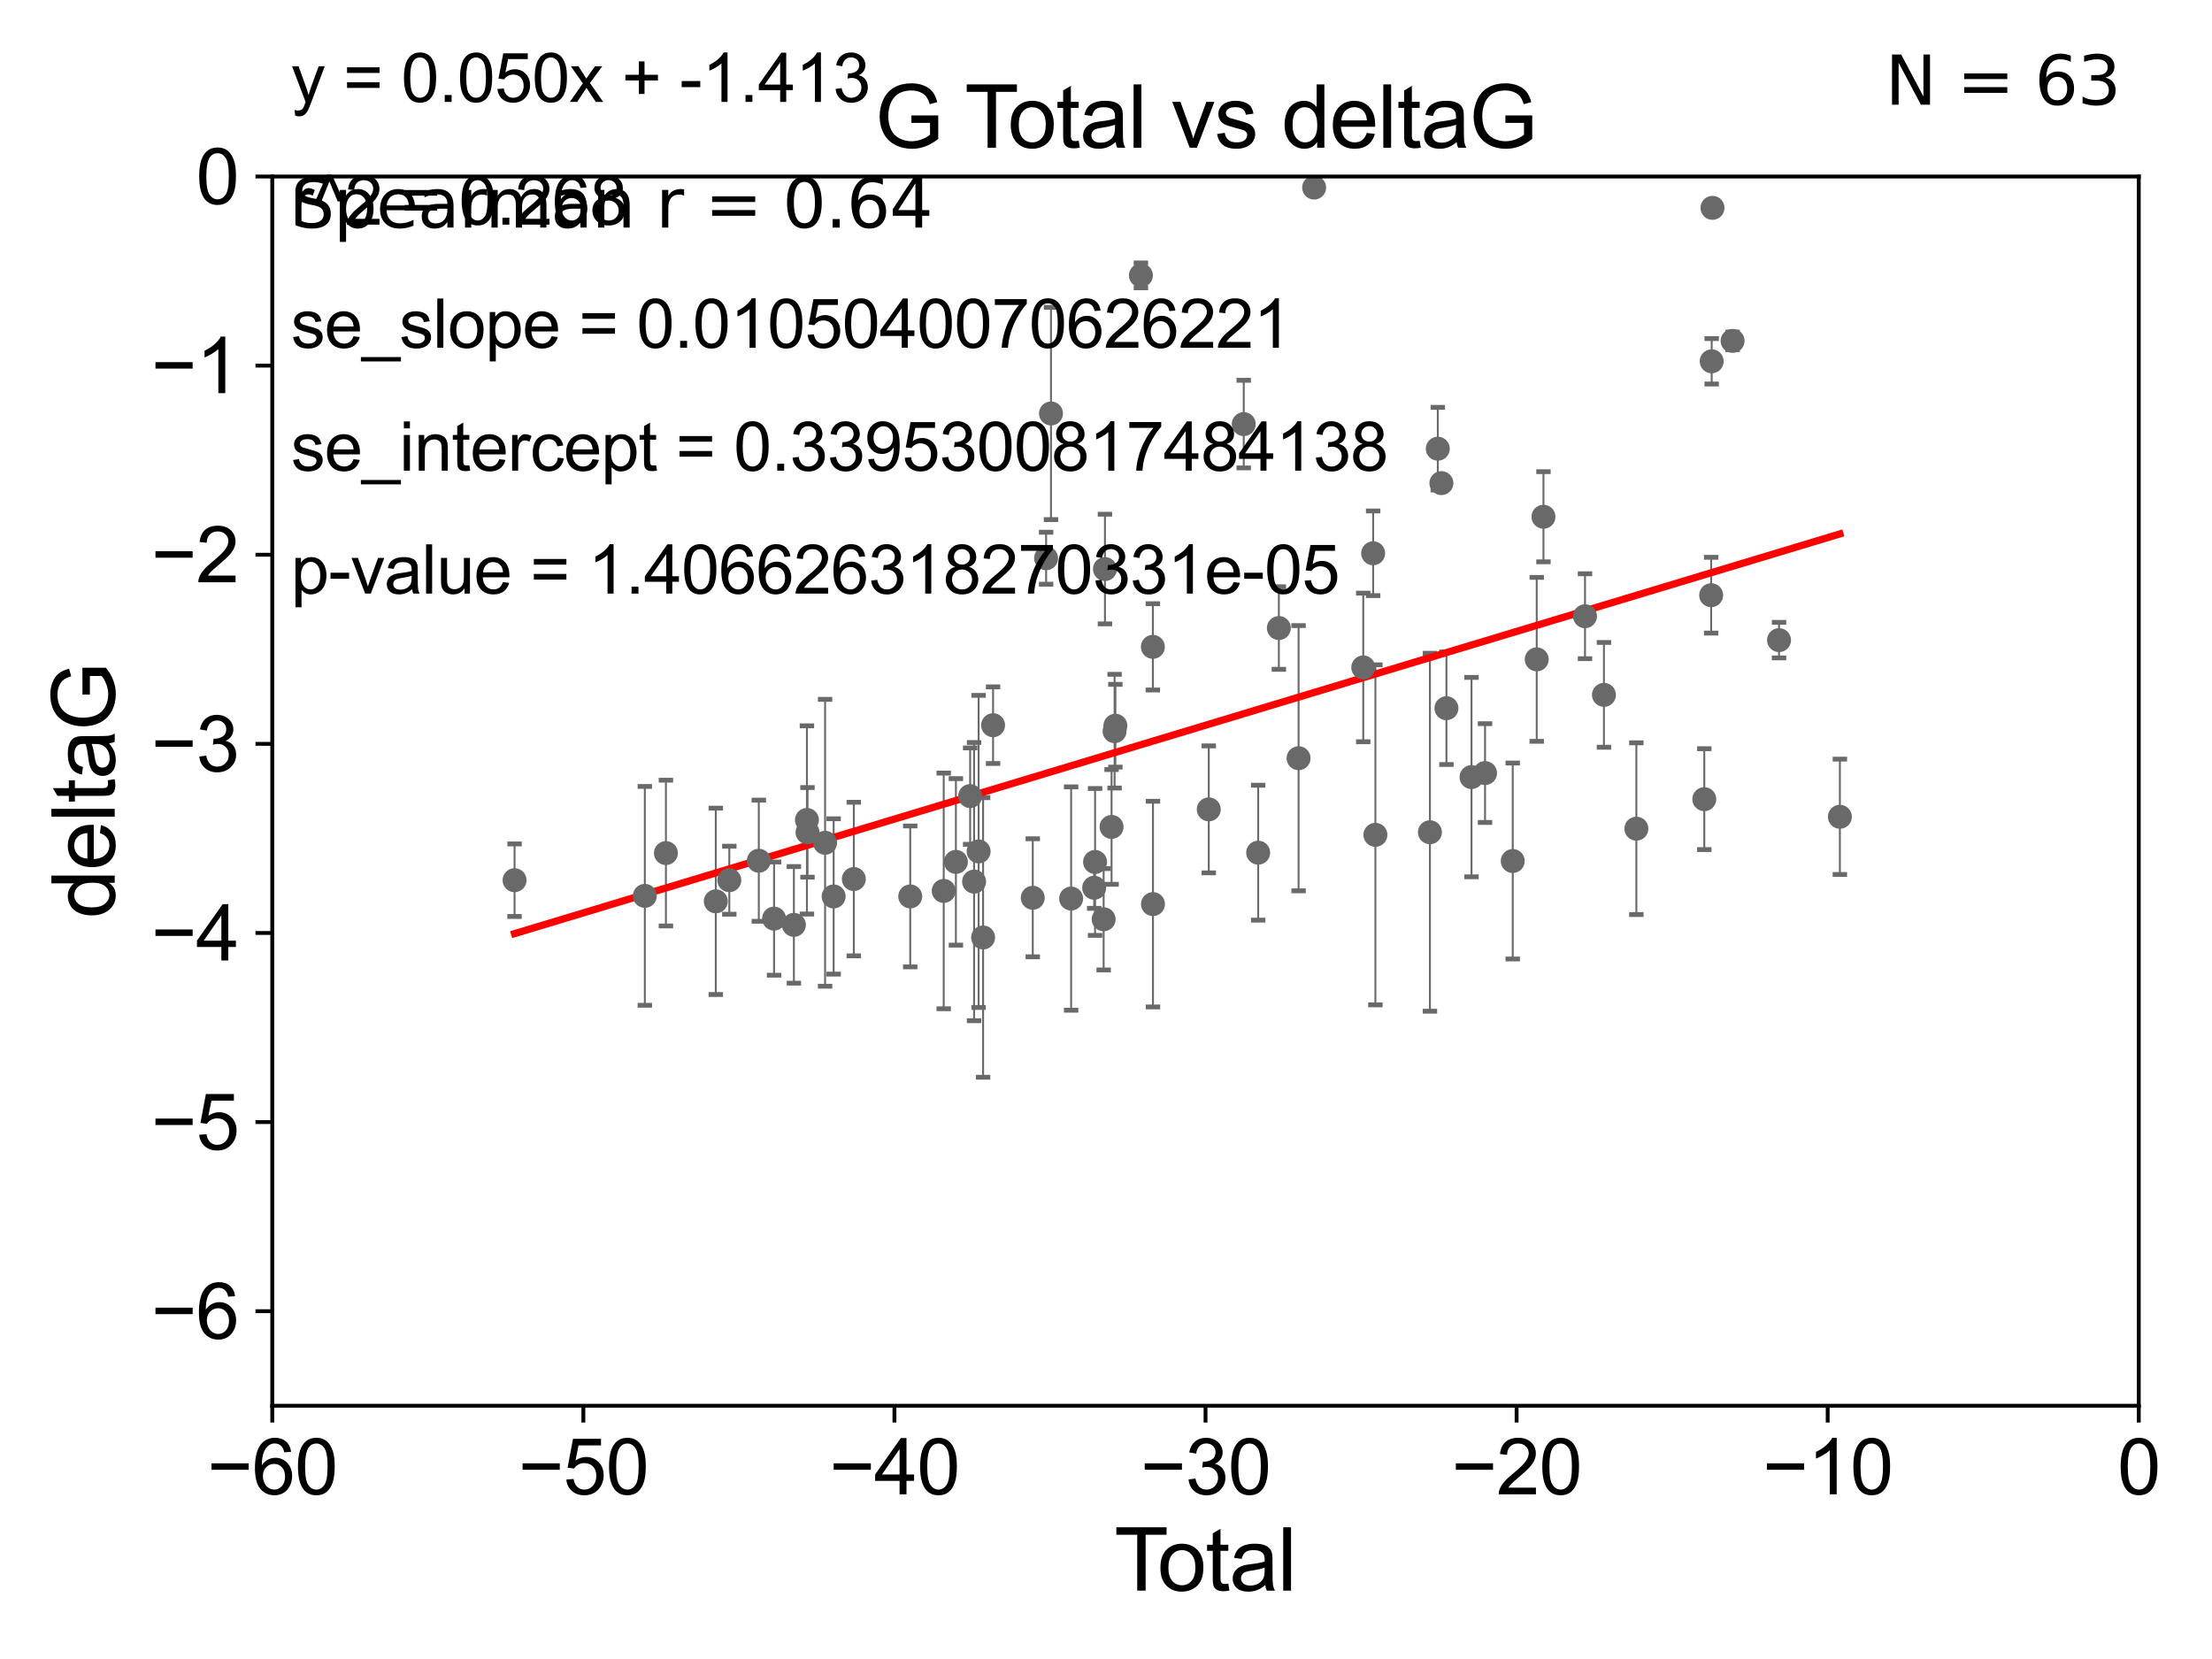 <?xml version="1.0" encoding="utf-8" standalone="no"?>
<!DOCTYPE svg PUBLIC "-//W3C//DTD SVG 1.1//EN"
  "http://www.w3.org/Graphics/SVG/1.1/DTD/svg11.dtd">
<svg xmlns:xlink="http://www.w3.org/1999/xlink" width="460.8pt" height="345.6pt" viewBox="0 0 460.8 345.6" xmlns="http://www.w3.org/2000/svg" version="1.1">
 <defs>
  <style type="text/css">*{stroke-linejoin: round; stroke-linecap: butt}</style>
 </defs>
 <g id="figure_1">
  <g id="patch_1">
   <path d="M 0 345.6 
L 460.8 345.6 
L 460.8 0 
L 0 0 
z
" style="fill: #ffffff"/>
  </g>
  <g id="axes_1">
   <g id="patch_2">
    <path d="M 56.72 292.84 
L 445.545 292.84 
L 445.545 36.775 
L 56.72 36.775 
z
" style="fill: #ffffff"/>
   </g>
   <g id="PathCollection_1">
    <defs>
     <path id="m5d4b649083" d="M 0 1.118 
C 0.297 1.118 0.581 1 0.791 0.791 
C 1 0.581 1.118 0.297 1.118 0 
C 1.118 -0.297 1 -0.581 0.791 -0.791 
C 0.581 -1 0.297 -1.118 0 -1.118 
C -0.297 -1.118 -0.581 -1 -0.791 -0.791 
C -1 -0.581 -1.118 -0.297 -1.118 0 
C -1.118 0.297 -1 0.581 -0.791 0.791 
C -0.581 1 -0.297 1.118 0 1.118 
z
" style="stroke: #696969"/>
    </defs>
    <g clip-path="url(#pd90de16dc2)">
     <use xlink:href="#m5d4b649083" x="107.193" y="183.361" style="fill: #696969; stroke: #696969"/>
     <use xlink:href="#m5d4b649083" x="134.331" y="186.627" style="fill: #696969; stroke: #696969"/>
     <use xlink:href="#m5d4b649083" x="138.723" y="177.712" style="fill: #696969; stroke: #696969"/>
     <use xlink:href="#m5d4b649083" x="149.113" y="187.766" style="fill: #696969; stroke: #696969"/>
     <use xlink:href="#m5d4b649083" x="151.929" y="183.361" style="fill: #696969; stroke: #696969"/>
     <use xlink:href="#m5d4b649083" x="158.074" y="179.304" style="fill: #696969; stroke: #696969"/>
     <use xlink:href="#m5d4b649083" x="161.254" y="191.362" style="fill: #696969; stroke: #696969"/>
     <use xlink:href="#m5d4b649083" x="165.382" y="192.668" style="fill: #696969; stroke: #696969"/>
     <use xlink:href="#m5d4b649083" x="168.098" y="170.809" style="fill: #696969; stroke: #696969"/>
     <use xlink:href="#m5d4b649083" x="168.217" y="173.397" style="fill: #696969; stroke: #696969"/>
     <use xlink:href="#m5d4b649083" x="171.882" y="175.566" style="fill: #696969; stroke: #696969"/>
     <use xlink:href="#m5d4b649083" x="173.663" y="186.743" style="fill: #696969; stroke: #696969"/>
     <use xlink:href="#m5d4b649083" x="177.866" y="183.121" style="fill: #696969; stroke: #696969"/>
     <use xlink:href="#m5d4b649083" x="189.618" y="186.741" style="fill: #696969; stroke: #696969"/>
     <use xlink:href="#m5d4b649083" x="196.593" y="185.595" style="fill: #696969; stroke: #696969"/>
     <use xlink:href="#m5d4b649083" x="199.132" y="179.547" style="fill: #696969; stroke: #696969"/>
     <use xlink:href="#m5d4b649083" x="202.102" y="165.842" style="fill: #696969; stroke: #696969"/>
     <use xlink:href="#m5d4b649083" x="202.919" y="183.656" style="fill: #696969; stroke: #696969"/>
     <use xlink:href="#m5d4b649083" x="203.864" y="177.365" style="fill: #696969; stroke: #696969"/>
     <use xlink:href="#m5d4b649083" x="204.798" y="195.295" style="fill: #696969; stroke: #696969"/>
     <use xlink:href="#m5d4b649083" x="206.875" y="151.072" style="fill: #696969; stroke: #696969"/>
     <use xlink:href="#m5d4b649083" x="215.145" y="187.024" style="fill: #696969; stroke: #696969"/>
     <use xlink:href="#m5d4b649083" x="217.924" y="116.288" style="fill: #696969; stroke: #696969"/>
     <use xlink:href="#m5d4b649083" x="218.942" y="86.133" style="fill: #696969; stroke: #696969"/>
     <use xlink:href="#m5d4b649083" x="223.135" y="187.184" style="fill: #696969; stroke: #696969"/>
     <use xlink:href="#m5d4b649083" x="227.936" y="184.94" style="fill: #696969; stroke: #696969"/>
     <use xlink:href="#m5d4b649083" x="228.124" y="179.561" style="fill: #696969; stroke: #696969"/>
     <use xlink:href="#m5d4b649083" x="229.91" y="191.497" style="fill: #696969; stroke: #696969"/>
     <use xlink:href="#m5d4b649083" x="230.183" y="118.544" style="fill: #696969; stroke: #696969"/>
     <use xlink:href="#m5d4b649083" x="231.56" y="172.264" style="fill: #696969; stroke: #696969"/>
     <use xlink:href="#m5d4b649083" x="232.19" y="152.317" style="fill: #696969; stroke: #696969"/>
     <use xlink:href="#m5d4b649083" x="232.353" y="151.181" style="fill: #696969; stroke: #696969"/>
     <use xlink:href="#m5d4b649083" x="237.672" y="57.363" style="fill: #696969; stroke: #696969"/>
     <use xlink:href="#m5d4b649083" x="240.162" y="134.75" style="fill: #696969; stroke: #696969"/>
     <use xlink:href="#m5d4b649083" x="240.184" y="188.337" style="fill: #696969; stroke: #696969"/>
     <use xlink:href="#m5d4b649083" x="251.81" y="168.607" style="fill: #696969; stroke: #696969"/>
     <use xlink:href="#m5d4b649083" x="259.094" y="88.35" style="fill: #696969; stroke: #696969"/>
     <use xlink:href="#m5d4b649083" x="262.101" y="177.627" style="fill: #696969; stroke: #696969"/>
     <use xlink:href="#m5d4b649083" x="266.411" y="130.831" style="fill: #696969; stroke: #696969"/>
     <use xlink:href="#m5d4b649083" x="270.518" y="157.948" style="fill: #696969; stroke: #696969"/>
     <use xlink:href="#m5d4b649083" x="273.757" y="39.074" style="fill: #696969; stroke: #696969"/>
     <use xlink:href="#m5d4b649083" x="283.989" y="139.042" style="fill: #696969; stroke: #696969"/>
     <use xlink:href="#m5d4b649083" x="286.052" y="115.259" style="fill: #696969; stroke: #696969"/>
     <use xlink:href="#m5d4b649083" x="286.521" y="173.908" style="fill: #696969; stroke: #696969"/>
     <use xlink:href="#m5d4b649083" x="297.879" y="173.37" style="fill: #696969; stroke: #696969"/>
     <use xlink:href="#m5d4b649083" x="299.52" y="93.472" style="fill: #696969; stroke: #696969"/>
     <use xlink:href="#m5d4b649083" x="300.268" y="100.642" style="fill: #696969; stroke: #696969"/>
     <use xlink:href="#m5d4b649083" x="301.321" y="147.535" style="fill: #696969; stroke: #696969"/>
     <use xlink:href="#m5d4b649083" x="306.542" y="161.883" style="fill: #696969; stroke: #696969"/>
     <use xlink:href="#m5d4b649083" x="309.36" y="161.044" style="fill: #696969; stroke: #696969"/>
     <use xlink:href="#m5d4b649083" x="315.131" y="179.365" style="fill: #696969; stroke: #696969"/>
     <use xlink:href="#m5d4b649083" x="320.129" y="137.356" style="fill: #696969; stroke: #696969"/>
     <use xlink:href="#m5d4b649083" x="321.531" y="107.649" style="fill: #696969; stroke: #696969"/>
     <use xlink:href="#m5d4b649083" x="330.185" y="128.37" style="fill: #696969; stroke: #696969"/>
     <use xlink:href="#m5d4b649083" x="334.13" y="144.75" style="fill: #696969; stroke: #696969"/>
     <use xlink:href="#m5d4b649083" x="340.886" y="172.629" style="fill: #696969; stroke: #696969"/>
     <use xlink:href="#m5d4b649083" x="355.036" y="166.478" style="fill: #696969; stroke: #696969"/>
     <use xlink:href="#m5d4b649083" x="356.466" y="123.993" style="fill: #696969; stroke: #696969"/>
     <use xlink:href="#m5d4b649083" x="356.576" y="75.265" style="fill: #696969; stroke: #696969"/>
     <use xlink:href="#m5d4b649083" x="356.745" y="43.3" style="fill: #696969; stroke: #696969"/>
     <use xlink:href="#m5d4b649083" x="360.93" y="71.012" style="fill: #696969; stroke: #696969"/>
     <use xlink:href="#m5d4b649083" x="370.606" y="133.35" style="fill: #696969; stroke: #696969"/>
     <use xlink:href="#m5d4b649083" x="383.281" y="170.152" style="fill: #696969; stroke: #696969"/>
    </g>
   </g>
   <g id="matplotlib.axis_1">
    <g id="xtick_1">
     <g id="line2d_1">
      <defs>
       <path id="mb2e8188900" d="M 0 0 
L 0 3.5 
" style="stroke: #000000; stroke-width: 0.8"/>
      </defs>
      <g>
       <use xlink:href="#mb2e8188900" x="56.72" y="292.84" style="stroke: #000000; stroke-width: 0.8"/>
      </g>
     </g>
     <g id="text_1">
      <!-- −60 -->
      <g transform="translate(43.15 311.293)scale(0.16 -0.16)">
       <defs>
        <path id="ArialMT-2212" d="M 3381 1997 
L 356 1997 
L 356 2522 
L 3381 2522 
L 3381 1997 
z
" transform="scale(0.016)"/>
        <path id="ArialMT-36" d="M 3184 3459 
L 2625 3416 
Q 2550 3747 2413 3897 
Q 2184 4138 1850 4138 
Q 1581 4138 1378 3988 
Q 1113 3794 959 3422 
Q 806 3050 800 2363 
Q 1003 2672 1297 2822 
Q 1591 2972 1913 2972 
Q 2475 2972 2870 2558 
Q 3266 2144 3266 1488 
Q 3266 1056 3080 686 
Q 2894 316 2569 119 
Q 2244 -78 1831 -78 
Q 1128 -78 684 439 
Q 241 956 241 2144 
Q 241 3472 731 4075 
Q 1159 4600 1884 4600 
Q 2425 4600 2770 4297 
Q 3116 3994 3184 3459 
z
M 888 1484 
Q 888 1194 1011 928 
Q 1134 663 1356 523 
Q 1578 384 1822 384 
Q 2178 384 2434 671 
Q 2691 959 2691 1453 
Q 2691 1928 2437 2201 
Q 2184 2475 1800 2475 
Q 1419 2475 1153 2201 
Q 888 1928 888 1484 
z
" transform="scale(0.016)"/>
        <path id="ArialMT-30" d="M 266 2259 
Q 266 3072 433 3567 
Q 600 4063 929 4331 
Q 1259 4600 1759 4600 
Q 2128 4600 2406 4451 
Q 2684 4303 2865 4023 
Q 3047 3744 3150 3342 
Q 3253 2941 3253 2259 
Q 3253 1453 3087 958 
Q 2922 463 2592 192 
Q 2263 -78 1759 -78 
Q 1097 -78 719 397 
Q 266 969 266 2259 
z
M 844 2259 
Q 844 1131 1108 757 
Q 1372 384 1759 384 
Q 2147 384 2411 759 
Q 2675 1134 2675 2259 
Q 2675 3391 2411 3762 
Q 2147 4134 1753 4134 
Q 1366 4134 1134 3806 
Q 844 3388 844 2259 
z
" transform="scale(0.016)"/>
       </defs>
       <use xlink:href="#ArialMT-2212"/>
       <use xlink:href="#ArialMT-36" x="58.398"/>
       <use xlink:href="#ArialMT-30" x="114.014"/>
      </g>
     </g>
    </g>
    <g id="xtick_2">
     <g id="line2d_2">
      <g>
       <use xlink:href="#mb2e8188900" x="121.524" y="292.84" style="stroke: #000000; stroke-width: 0.8"/>
      </g>
     </g>
     <g id="text_2">
      <!-- −50 -->
      <g transform="translate(107.954 311.293)scale(0.16 -0.16)">
       <defs>
        <path id="ArialMT-35" d="M 266 1200 
L 856 1250 
Q 922 819 1161 601 
Q 1400 384 1738 384 
Q 2144 384 2425 690 
Q 2706 997 2706 1503 
Q 2706 1984 2436 2262 
Q 2166 2541 1728 2541 
Q 1456 2541 1237 2417 
Q 1019 2294 894 2097 
L 366 2166 
L 809 4519 
L 3088 4519 
L 3088 3981 
L 1259 3981 
L 1013 2750 
Q 1425 3038 1878 3038 
Q 2478 3038 2890 2622 
Q 3303 2206 3303 1553 
Q 3303 931 2941 478 
Q 2500 -78 1738 -78 
Q 1113 -78 717 272 
Q 322 622 266 1200 
z
" transform="scale(0.016)"/>
       </defs>
       <use xlink:href="#ArialMT-2212"/>
       <use xlink:href="#ArialMT-35" x="58.398"/>
       <use xlink:href="#ArialMT-30" x="114.014"/>
      </g>
     </g>
    </g>
    <g id="xtick_3">
     <g id="line2d_3">
      <g>
       <use xlink:href="#mb2e8188900" x="186.328" y="292.84" style="stroke: #000000; stroke-width: 0.8"/>
      </g>
     </g>
     <g id="text_3">
      <!-- −40 -->
      <g transform="translate(172.758 311.293)scale(0.16 -0.16)">
       <defs>
        <path id="ArialMT-34" d="M 2069 0 
L 2069 1097 
L 81 1097 
L 81 1613 
L 2172 4581 
L 2631 4581 
L 2631 1613 
L 3250 1613 
L 3250 1097 
L 2631 1097 
L 2631 0 
L 2069 0 
z
M 2069 1613 
L 2069 3678 
L 634 1613 
L 2069 1613 
z
" transform="scale(0.016)"/>
       </defs>
       <use xlink:href="#ArialMT-2212"/>
       <use xlink:href="#ArialMT-34" x="58.398"/>
       <use xlink:href="#ArialMT-30" x="114.014"/>
      </g>
     </g>
    </g>
    <g id="xtick_4">
     <g id="line2d_4">
      <g>
       <use xlink:href="#mb2e8188900" x="251.132" y="292.84" style="stroke: #000000; stroke-width: 0.8"/>
      </g>
     </g>
     <g id="text_4">
      <!-- −30 -->
      <g transform="translate(237.562 311.293)scale(0.16 -0.16)">
       <defs>
        <path id="ArialMT-33" d="M 269 1209 
L 831 1284 
Q 928 806 1161 595 
Q 1394 384 1728 384 
Q 2125 384 2398 659 
Q 2672 934 2672 1341 
Q 2672 1728 2419 1979 
Q 2166 2231 1775 2231 
Q 1616 2231 1378 2169 
L 1441 2663 
Q 1497 2656 1531 2656 
Q 1891 2656 2178 2843 
Q 2466 3031 2466 3422 
Q 2466 3731 2256 3934 
Q 2047 4138 1716 4138 
Q 1388 4138 1169 3931 
Q 950 3725 888 3313 
L 325 3413 
Q 428 3978 793 4289 
Q 1159 4600 1703 4600 
Q 2078 4600 2393 4439 
Q 2709 4278 2876 4000 
Q 3044 3722 3044 3409 
Q 3044 3113 2884 2869 
Q 2725 2625 2413 2481 
Q 2819 2388 3044 2092 
Q 3269 1797 3269 1353 
Q 3269 753 2831 336 
Q 2394 -81 1725 -81 
Q 1122 -81 723 278 
Q 325 638 269 1209 
z
" transform="scale(0.016)"/>
       </defs>
       <use xlink:href="#ArialMT-2212"/>
       <use xlink:href="#ArialMT-33" x="58.398"/>
       <use xlink:href="#ArialMT-30" x="114.014"/>
      </g>
     </g>
    </g>
    <g id="xtick_5">
     <g id="line2d_5">
      <g>
       <use xlink:href="#mb2e8188900" x="315.937" y="292.84" style="stroke: #000000; stroke-width: 0.8"/>
      </g>
     </g>
     <g id="text_5">
      <!-- −20 -->
      <g transform="translate(302.367 311.293)scale(0.16 -0.16)">
       <defs>
        <path id="ArialMT-32" d="M 3222 541 
L 3222 0 
L 194 0 
Q 188 203 259 391 
Q 375 700 629 1000 
Q 884 1300 1366 1694 
Q 2113 2306 2375 2664 
Q 2638 3022 2638 3341 
Q 2638 3675 2398 3904 
Q 2159 4134 1775 4134 
Q 1369 4134 1125 3890 
Q 881 3647 878 3216 
L 300 3275 
Q 359 3922 746 4261 
Q 1134 4600 1788 4600 
Q 2447 4600 2831 4234 
Q 3216 3869 3216 3328 
Q 3216 3053 3103 2787 
Q 2991 2522 2730 2228 
Q 2469 1934 1863 1422 
Q 1356 997 1212 845 
Q 1069 694 975 541 
L 3222 541 
z
" transform="scale(0.016)"/>
       </defs>
       <use xlink:href="#ArialMT-2212"/>
       <use xlink:href="#ArialMT-32" x="58.398"/>
       <use xlink:href="#ArialMT-30" x="114.014"/>
      </g>
     </g>
    </g>
    <g id="xtick_6">
     <g id="line2d_6">
      <g>
       <use xlink:href="#mb2e8188900" x="380.741" y="292.84" style="stroke: #000000; stroke-width: 0.8"/>
      </g>
     </g>
     <g id="text_6">
      <!-- −10 -->
      <g transform="translate(367.171 311.293)scale(0.16 -0.16)">
       <defs>
        <path id="ArialMT-31" d="M 2384 0 
L 1822 0 
L 1822 3584 
Q 1619 3391 1289 3197 
Q 959 3003 697 2906 
L 697 3450 
Q 1169 3672 1522 3987 
Q 1875 4303 2022 4600 
L 2384 4600 
L 2384 0 
z
" transform="scale(0.016)"/>
       </defs>
       <use xlink:href="#ArialMT-2212"/>
       <use xlink:href="#ArialMT-31" x="58.398"/>
       <use xlink:href="#ArialMT-30" x="114.014"/>
      </g>
     </g>
    </g>
    <g id="xtick_7">
     <g id="line2d_7">
      <g>
       <use xlink:href="#mb2e8188900" x="445.545" y="292.84" style="stroke: #000000; stroke-width: 0.8"/>
      </g>
     </g>
     <g id="text_7">
      <!-- 0 -->
      <g transform="translate(441.096 311.293)scale(0.16 -0.16)">
       <use xlink:href="#ArialMT-30"/>
      </g>
     </g>
    </g>
    <g id="text_8">
     <!-- Total -->
     <g transform="translate(232.127 331.357)scale(0.18 -0.18)">
      <defs>
       <path id="ArialMT-54" d="M 1659 0 
L 1659 4041 
L 150 4041 
L 150 4581 
L 3781 4581 
L 3781 4041 
L 2266 4041 
L 2266 0 
L 1659 0 
z
" transform="scale(0.016)"/>
       <path id="ArialMT-6f" d="M 213 1659 
Q 213 2581 725 3025 
Q 1153 3394 1769 3394 
Q 2453 3394 2887 2945 
Q 3322 2497 3322 1706 
Q 3322 1066 3130 698 
Q 2938 331 2570 128 
Q 2203 -75 1769 -75 
Q 1072 -75 642 372 
Q 213 819 213 1659 
z
M 791 1659 
Q 791 1022 1069 705 
Q 1347 388 1769 388 
Q 2188 388 2466 706 
Q 2744 1025 2744 1678 
Q 2744 2294 2464 2611 
Q 2184 2928 1769 2928 
Q 1347 2928 1069 2612 
Q 791 2297 791 1659 
z
" transform="scale(0.016)"/>
       <path id="ArialMT-74" d="M 1650 503 
L 1731 6 
Q 1494 -44 1306 -44 
Q 1000 -44 831 53 
Q 663 150 594 308 
Q 525 466 525 972 
L 525 2881 
L 113 2881 
L 113 3319 
L 525 3319 
L 525 4141 
L 1084 4478 
L 1084 3319 
L 1650 3319 
L 1650 2881 
L 1084 2881 
L 1084 941 
Q 1084 700 1114 631 
Q 1144 563 1211 522 
Q 1278 481 1403 481 
Q 1497 481 1650 503 
z
" transform="scale(0.016)"/>
       <path id="ArialMT-61" d="M 2588 409 
Q 2275 144 1986 34 
Q 1697 -75 1366 -75 
Q 819 -75 525 192 
Q 231 459 231 875 
Q 231 1119 342 1320 
Q 453 1522 633 1644 
Q 813 1766 1038 1828 
Q 1203 1872 1538 1913 
Q 2219 1994 2541 2106 
Q 2544 2222 2544 2253 
Q 2544 2597 2384 2738 
Q 2169 2928 1744 2928 
Q 1347 2928 1158 2789 
Q 969 2650 878 2297 
L 328 2372 
Q 403 2725 575 2942 
Q 747 3159 1072 3276 
Q 1397 3394 1825 3394 
Q 2250 3394 2515 3294 
Q 2781 3194 2906 3042 
Q 3031 2891 3081 2659 
Q 3109 2516 3109 2141 
L 3109 1391 
Q 3109 606 3145 398 
Q 3181 191 3288 0 
L 2700 0 
Q 2613 175 2588 409 
z
M 2541 1666 
Q 2234 1541 1622 1453 
Q 1275 1403 1131 1340 
Q 988 1278 909 1158 
Q 831 1038 831 891 
Q 831 666 1001 516 
Q 1172 366 1500 366 
Q 1825 366 2078 508 
Q 2331 650 2450 897 
Q 2541 1088 2541 1459 
L 2541 1666 
z
" transform="scale(0.016)"/>
       <path id="ArialMT-6c" d="M 409 0 
L 409 4581 
L 972 4581 
L 972 0 
L 409 0 
z
" transform="scale(0.016)"/>
      </defs>
      <use xlink:href="#ArialMT-54"/>
      <use xlink:href="#ArialMT-6f" x="49.959"/>
      <use xlink:href="#ArialMT-74" x="105.574"/>
      <use xlink:href="#ArialMT-61" x="133.357"/>
      <use xlink:href="#ArialMT-6c" x="188.973"/>
     </g>
    </g>
   </g>
   <g id="matplotlib.axis_2">
    <g id="ytick_1">
     <g id="line2d_8">
      <defs>
       <path id="mab2de7b5ea" d="M 0 0 
L -3.5 0 
" style="stroke: #000000; stroke-width: 0.8"/>
      </defs>
      <g>
       <use xlink:href="#mab2de7b5ea" x="56.72" y="273.143" style="stroke: #000000; stroke-width: 0.8"/>
      </g>
     </g>
     <g id="text_9">
      <!-- −6 -->
      <g transform="translate(31.477 278.869)scale(0.16 -0.16)">
       <use xlink:href="#ArialMT-2212"/>
       <use xlink:href="#ArialMT-36" x="58.398"/>
      </g>
     </g>
    </g>
    <g id="ytick_2">
     <g id="line2d_9">
      <g>
       <use xlink:href="#mab2de7b5ea" x="56.72" y="233.748" style="stroke: #000000; stroke-width: 0.8"/>
      </g>
     </g>
     <g id="text_10">
      <!-- −5 -->
      <g transform="translate(31.477 239.474)scale(0.16 -0.16)">
       <use xlink:href="#ArialMT-2212"/>
       <use xlink:href="#ArialMT-35" x="58.398"/>
      </g>
     </g>
    </g>
    <g id="ytick_3">
     <g id="line2d_10">
      <g>
       <use xlink:href="#mab2de7b5ea" x="56.72" y="194.353" style="stroke: #000000; stroke-width: 0.8"/>
      </g>
     </g>
     <g id="text_11">
      <!-- −4 -->
      <g transform="translate(31.477 200.08)scale(0.16 -0.16)">
       <use xlink:href="#ArialMT-2212"/>
       <use xlink:href="#ArialMT-34" x="58.398"/>
      </g>
     </g>
    </g>
    <g id="ytick_4">
     <g id="line2d_11">
      <g>
       <use xlink:href="#mab2de7b5ea" x="56.72" y="154.959" style="stroke: #000000; stroke-width: 0.8"/>
      </g>
     </g>
     <g id="text_12">
      <!-- −3 -->
      <g transform="translate(31.477 160.685)scale(0.16 -0.16)">
       <use xlink:href="#ArialMT-2212"/>
       <use xlink:href="#ArialMT-33" x="58.398"/>
      </g>
     </g>
    </g>
    <g id="ytick_5">
     <g id="line2d_12">
      <g>
       <use xlink:href="#mab2de7b5ea" x="56.72" y="115.564" style="stroke: #000000; stroke-width: 0.8"/>
      </g>
     </g>
     <g id="text_13">
      <!-- −2 -->
      <g transform="translate(31.477 121.29)scale(0.16 -0.16)">
       <use xlink:href="#ArialMT-2212"/>
       <use xlink:href="#ArialMT-32" x="58.398"/>
      </g>
     </g>
    </g>
    <g id="ytick_6">
     <g id="line2d_13">
      <g>
       <use xlink:href="#mab2de7b5ea" x="56.72" y="76.17" style="stroke: #000000; stroke-width: 0.8"/>
      </g>
     </g>
     <g id="text_14">
      <!-- −1 -->
      <g transform="translate(31.477 81.896)scale(0.16 -0.16)">
       <use xlink:href="#ArialMT-2212"/>
       <use xlink:href="#ArialMT-31" x="58.398"/>
      </g>
     </g>
    </g>
    <g id="ytick_7">
     <g id="line2d_14">
      <g>
       <use xlink:href="#mab2de7b5ea" x="56.72" y="36.775" style="stroke: #000000; stroke-width: 0.8"/>
      </g>
     </g>
     <g id="text_15">
      <!-- 0 -->
      <g transform="translate(40.822 42.501)scale(0.16 -0.16)">
       <use xlink:href="#ArialMT-30"/>
      </g>
     </g>
    </g>
    <g id="text_16">
     <!-- deltaG -->
     <g transform="translate(23.9 191.322)rotate(-90)scale(0.18 -0.18)">
      <defs>
       <path id="ArialMT-64" d="M 2575 0 
L 2575 419 
Q 2259 -75 1647 -75 
Q 1250 -75 917 144 
Q 584 363 401 755 
Q 219 1147 219 1656 
Q 219 2153 384 2558 
Q 550 2963 881 3178 
Q 1213 3394 1622 3394 
Q 1922 3394 2156 3267 
Q 2391 3141 2538 2938 
L 2538 4581 
L 3097 4581 
L 3097 0 
L 2575 0 
z
M 797 1656 
Q 797 1019 1065 703 
Q 1334 388 1700 388 
Q 2069 388 2326 689 
Q 2584 991 2584 1609 
Q 2584 2291 2321 2609 
Q 2059 2928 1675 2928 
Q 1300 2928 1048 2622 
Q 797 2316 797 1656 
z
" transform="scale(0.016)"/>
       <path id="ArialMT-65" d="M 2694 1069 
L 3275 997 
Q 3138 488 2766 206 
Q 2394 -75 1816 -75 
Q 1088 -75 661 373 
Q 234 822 234 1631 
Q 234 2469 665 2931 
Q 1097 3394 1784 3394 
Q 2450 3394 2872 2941 
Q 3294 2488 3294 1666 
Q 3294 1616 3291 1516 
L 816 1516 
Q 847 969 1125 678 
Q 1403 388 1819 388 
Q 2128 388 2347 550 
Q 2566 713 2694 1069 
z
M 847 1978 
L 2700 1978 
Q 2663 2397 2488 2606 
Q 2219 2931 1791 2931 
Q 1403 2931 1139 2672 
Q 875 2413 847 1978 
z
" transform="scale(0.016)"/>
       <path id="ArialMT-47" d="M 2638 1797 
L 2638 2334 
L 4578 2338 
L 4578 638 
Q 4131 281 3656 101 
Q 3181 -78 2681 -78 
Q 2006 -78 1454 211 
Q 903 500 622 1047 
Q 341 1594 341 2269 
Q 341 2938 620 3517 
Q 900 4097 1425 4378 
Q 1950 4659 2634 4659 
Q 3131 4659 3532 4498 
Q 3934 4338 4162 4050 
Q 4391 3763 4509 3300 
L 3963 3150 
Q 3859 3500 3706 3700 
Q 3553 3900 3268 4020 
Q 2984 4141 2638 4141 
Q 2222 4141 1919 4014 
Q 1616 3888 1430 3681 
Q 1244 3475 1141 3228 
Q 966 2803 966 2306 
Q 966 1694 1177 1281 
Q 1388 869 1791 669 
Q 2194 469 2647 469 
Q 3041 469 3416 620 
Q 3791 772 3984 944 
L 3984 1797 
L 2638 1797 
z
" transform="scale(0.016)"/>
      </defs>
      <use xlink:href="#ArialMT-64"/>
      <use xlink:href="#ArialMT-65" x="55.615"/>
      <use xlink:href="#ArialMT-6c" x="111.23"/>
      <use xlink:href="#ArialMT-74" x="133.447"/>
      <use xlink:href="#ArialMT-61" x="161.23"/>
      <use xlink:href="#ArialMT-47" x="216.846"/>
     </g>
    </g>
   </g>
   <g id="LineCollection_1">
    <path d="M 107.193 190.918 
L 107.193 175.804 
" clip-path="url(#pd90de16dc2)" style="fill: none; stroke: #696969; stroke-width: 0.4"/>
    <path d="M 134.331 209.422 
L 134.331 163.832 
" clip-path="url(#pd90de16dc2)" style="fill: none; stroke: #696969; stroke-width: 0.4"/>
    <path d="M 138.723 192.894 
L 138.723 162.53 
" clip-path="url(#pd90de16dc2)" style="fill: none; stroke: #696969; stroke-width: 0.4"/>
    <path d="M 149.113 207.177 
L 149.113 168.355 
" clip-path="url(#pd90de16dc2)" style="fill: none; stroke: #696969; stroke-width: 0.4"/>
    <path d="M 151.929 190.447 
L 151.929 176.274 
" clip-path="url(#pd90de16dc2)" style="fill: none; stroke: #696969; stroke-width: 0.4"/>
    <path d="M 158.074 191.921 
L 158.074 166.688 
" clip-path="url(#pd90de16dc2)" style="fill: none; stroke: #696969; stroke-width: 0.4"/>
    <path d="M 161.254 203.155 
L 161.254 179.569 
" clip-path="url(#pd90de16dc2)" style="fill: none; stroke: #696969; stroke-width: 0.4"/>
    <path d="M 165.382 204.811 
L 165.382 180.525 
" clip-path="url(#pd90de16dc2)" style="fill: none; stroke: #696969; stroke-width: 0.4"/>
    <path d="M 168.098 190.416 
L 168.098 151.203 
" clip-path="url(#pd90de16dc2)" style="fill: none; stroke: #696969; stroke-width: 0.4"/>
    <path d="M 168.217 182.729 
L 168.217 164.065 
" clip-path="url(#pd90de16dc2)" style="fill: none; stroke: #696969; stroke-width: 0.4"/>
    <path d="M 171.882 205.447 
L 171.882 145.685 
" clip-path="url(#pd90de16dc2)" style="fill: none; stroke: #696969; stroke-width: 0.4"/>
    <path d="M 173.663 202.923 
L 173.663 170.563 
" clip-path="url(#pd90de16dc2)" style="fill: none; stroke: #696969; stroke-width: 0.4"/>
    <path d="M 177.866 199.12 
L 177.866 167.123 
" clip-path="url(#pd90de16dc2)" style="fill: none; stroke: #696969; stroke-width: 0.4"/>
    <path d="M 189.618 201.422 
L 189.618 172.061 
" clip-path="url(#pd90de16dc2)" style="fill: none; stroke: #696969; stroke-width: 0.4"/>
    <path d="M 196.593 210.144 
L 196.593 161.047 
" clip-path="url(#pd90de16dc2)" style="fill: none; stroke: #696969; stroke-width: 0.4"/>
    <path d="M 199.132 196.891 
L 199.132 162.203 
" clip-path="url(#pd90de16dc2)" style="fill: none; stroke: #696969; stroke-width: 0.4"/>
    <path d="M 202.102 175.881 
L 202.102 155.804 
" clip-path="url(#pd90de16dc2)" style="fill: none; stroke: #696969; stroke-width: 0.4"/>
    <path d="M 202.919 212.633 
L 202.919 154.679 
" clip-path="url(#pd90de16dc2)" style="fill: none; stroke: #696969; stroke-width: 0.4"/>
    <path d="M 203.864 209.872 
L 203.864 144.859 
" clip-path="url(#pd90de16dc2)" style="fill: none; stroke: #696969; stroke-width: 0.4"/>
    <path d="M 204.798 224.411 
L 204.798 166.18 
" clip-path="url(#pd90de16dc2)" style="fill: none; stroke: #696969; stroke-width: 0.4"/>
    <path d="M 206.875 159.052 
L 206.875 143.092 
" clip-path="url(#pd90de16dc2)" style="fill: none; stroke: #696969; stroke-width: 0.4"/>
    <path d="M 215.145 199.324 
L 215.145 174.725 
" clip-path="url(#pd90de16dc2)" style="fill: none; stroke: #696969; stroke-width: 0.4"/>
    <path d="M 217.924 121.701 
L 217.924 110.875 
" clip-path="url(#pd90de16dc2)" style="fill: none; stroke: #696969; stroke-width: 0.4"/>
    <path d="M 218.942 108.244 
L 218.942 64.022 
" clip-path="url(#pd90de16dc2)" style="fill: none; stroke: #696969; stroke-width: 0.4"/>
    <path d="M 223.135 210.444 
L 223.135 163.924 
" clip-path="url(#pd90de16dc2)" style="fill: none; stroke: #696969; stroke-width: 0.4"/>
    <path d="M 227.936 189.225 
L 227.936 180.655 
" clip-path="url(#pd90de16dc2)" style="fill: none; stroke: #696969; stroke-width: 0.4"/>
    <path d="M 228.124 194.86 
L 228.124 164.263 
" clip-path="url(#pd90de16dc2)" style="fill: none; stroke: #696969; stroke-width: 0.4"/>
    <path d="M 229.91 202.055 
L 229.91 180.939 
" clip-path="url(#pd90de16dc2)" style="fill: none; stroke: #696969; stroke-width: 0.4"/>
    <path d="M 230.183 129.964 
L 230.183 107.124 
" clip-path="url(#pd90de16dc2)" style="fill: none; stroke: #696969; stroke-width: 0.4"/>
    <path d="M 231.56 184.214 
L 231.56 160.315 
" clip-path="url(#pd90de16dc2)" style="fill: none; stroke: #696969; stroke-width: 0.4"/>
    <path d="M 232.19 164.165 
L 232.19 140.47 
" clip-path="url(#pd90de16dc2)" style="fill: none; stroke: #696969; stroke-width: 0.4"/>
    <path d="M 232.353 159.797 
L 232.353 142.564 
" clip-path="url(#pd90de16dc2)" style="fill: none; stroke: #696969; stroke-width: 0.4"/>
    <path d="M 237.672 59.954 
L 237.672 54.772 
" clip-path="url(#pd90de16dc2)" style="fill: none; stroke: #696969; stroke-width: 0.4"/>
    <path d="M 240.162 143.736 
L 240.162 125.764 
" clip-path="url(#pd90de16dc2)" style="fill: none; stroke: #696969; stroke-width: 0.4"/>
    <path d="M 240.184 209.758 
L 240.184 166.916 
" clip-path="url(#pd90de16dc2)" style="fill: none; stroke: #696969; stroke-width: 0.4"/>
    <path d="M 251.81 181.833 
L 251.81 155.381 
" clip-path="url(#pd90de16dc2)" style="fill: none; stroke: #696969; stroke-width: 0.4"/>
    <path d="M 259.094 97.477 
L 259.094 79.222 
" clip-path="url(#pd90de16dc2)" style="fill: none; stroke: #696969; stroke-width: 0.4"/>
    <path d="M 262.101 191.679 
L 262.101 163.576 
" clip-path="url(#pd90de16dc2)" style="fill: none; stroke: #696969; stroke-width: 0.4"/>
    <path d="M 266.411 139.431 
L 266.411 122.23 
" clip-path="url(#pd90de16dc2)" style="fill: none; stroke: #696969; stroke-width: 0.4"/>
    <path d="M 270.518 185.574 
L 270.518 130.321 
" clip-path="url(#pd90de16dc2)" style="fill: none; stroke: #696969; stroke-width: 0.4"/>
    <path d="M 273.757 39.661 
L 273.757 38.486 
" clip-path="url(#pd90de16dc2)" style="fill: none; stroke: #696969; stroke-width: 0.4"/>
    <path d="M 283.989 154.523 
L 283.989 123.56 
" clip-path="url(#pd90de16dc2)" style="fill: none; stroke: #696969; stroke-width: 0.4"/>
    <path d="M 286.052 124.077 
L 286.052 106.441 
" clip-path="url(#pd90de16dc2)" style="fill: none; stroke: #696969; stroke-width: 0.4"/>
    <path d="M 286.521 209.327 
L 286.521 138.489 
" clip-path="url(#pd90de16dc2)" style="fill: none; stroke: #696969; stroke-width: 0.4"/>
    <path d="M 297.879 210.653 
L 297.879 136.087 
" clip-path="url(#pd90de16dc2)" style="fill: none; stroke: #696969; stroke-width: 0.4"/>
    <path d="M 299.52 102.084 
L 299.52 84.861 
" clip-path="url(#pd90de16dc2)" style="fill: none; stroke: #696969; stroke-width: 0.4"/>
    <path d="M 300.268 101.753 
L 300.268 99.531 
" clip-path="url(#pd90de16dc2)" style="fill: none; stroke: #696969; stroke-width: 0.4"/>
    <path d="M 301.321 159.258 
L 301.321 135.813 
" clip-path="url(#pd90de16dc2)" style="fill: none; stroke: #696969; stroke-width: 0.4"/>
    <path d="M 306.542 182.651 
L 306.542 141.115 
" clip-path="url(#pd90de16dc2)" style="fill: none; stroke: #696969; stroke-width: 0.4"/>
    <path d="M 309.36 171.332 
L 309.36 150.755 
" clip-path="url(#pd90de16dc2)" style="fill: none; stroke: #696969; stroke-width: 0.4"/>
    <path d="M 315.131 199.772 
L 315.131 158.959 
" clip-path="url(#pd90de16dc2)" style="fill: none; stroke: #696969; stroke-width: 0.4"/>
    <path d="M 320.129 154.429 
L 320.129 120.283 
" clip-path="url(#pd90de16dc2)" style="fill: none; stroke: #696969; stroke-width: 0.4"/>
    <path d="M 321.531 117.039 
L 321.531 98.26 
" clip-path="url(#pd90de16dc2)" style="fill: none; stroke: #696969; stroke-width: 0.4"/>
    <path d="M 330.185 137.214 
L 330.185 119.526 
" clip-path="url(#pd90de16dc2)" style="fill: none; stroke: #696969; stroke-width: 0.4"/>
    <path d="M 334.13 155.666 
L 334.13 133.834 
" clip-path="url(#pd90de16dc2)" style="fill: none; stroke: #696969; stroke-width: 0.4"/>
    <path d="M 340.886 190.515 
L 340.886 154.744 
" clip-path="url(#pd90de16dc2)" style="fill: none; stroke: #696969; stroke-width: 0.4"/>
    <path d="M 355.036 176.985 
L 355.036 155.97 
" clip-path="url(#pd90de16dc2)" style="fill: none; stroke: #696969; stroke-width: 0.4"/>
    <path d="M 356.466 131.889 
L 356.466 116.097 
" clip-path="url(#pd90de16dc2)" style="fill: none; stroke: #696969; stroke-width: 0.4"/>
    <path d="M 356.576 79.995 
L 356.576 70.535 
" clip-path="url(#pd90de16dc2)" style="fill: none; stroke: #696969; stroke-width: 0.4"/>
    <path d="M 356.745 44.74 
L 356.745 41.86 
" clip-path="url(#pd90de16dc2)" style="fill: none; stroke: #696969; stroke-width: 0.4"/>
    <path d="M 360.93 72.852 
L 360.93 69.172 
" clip-path="url(#pd90de16dc2)" style="fill: none; stroke: #696969; stroke-width: 0.4"/>
    <path d="M 370.606 137.057 
L 370.606 129.643 
" clip-path="url(#pd90de16dc2)" style="fill: none; stroke: #696969; stroke-width: 0.4"/>
    <path d="M 383.281 182.166 
L 383.281 158.137 
" clip-path="url(#pd90de16dc2)" style="fill: none; stroke: #696969; stroke-width: 0.4"/>
   </g>
   <g id="line2d_15">
    <defs>
     <path id="m157f49d47a" d="M 1.5 0 
L -1.5 -0 
" style="stroke: #696969"/>
    </defs>
    <g clip-path="url(#pd90de16dc2)">
     <use xlink:href="#m157f49d47a" x="107.193" y="190.918" style="fill: #696969; stroke: #696969"/>
     <use xlink:href="#m157f49d47a" x="134.331" y="209.422" style="fill: #696969; stroke: #696969"/>
     <use xlink:href="#m157f49d47a" x="138.723" y="192.894" style="fill: #696969; stroke: #696969"/>
     <use xlink:href="#m157f49d47a" x="149.113" y="207.177" style="fill: #696969; stroke: #696969"/>
     <use xlink:href="#m157f49d47a" x="151.929" y="190.447" style="fill: #696969; stroke: #696969"/>
     <use xlink:href="#m157f49d47a" x="158.074" y="191.921" style="fill: #696969; stroke: #696969"/>
     <use xlink:href="#m157f49d47a" x="161.254" y="203.155" style="fill: #696969; stroke: #696969"/>
     <use xlink:href="#m157f49d47a" x="165.382" y="204.811" style="fill: #696969; stroke: #696969"/>
     <use xlink:href="#m157f49d47a" x="168.098" y="190.416" style="fill: #696969; stroke: #696969"/>
     <use xlink:href="#m157f49d47a" x="168.217" y="182.729" style="fill: #696969; stroke: #696969"/>
     <use xlink:href="#m157f49d47a" x="171.882" y="205.447" style="fill: #696969; stroke: #696969"/>
     <use xlink:href="#m157f49d47a" x="173.663" y="202.923" style="fill: #696969; stroke: #696969"/>
     <use xlink:href="#m157f49d47a" x="177.866" y="199.12" style="fill: #696969; stroke: #696969"/>
     <use xlink:href="#m157f49d47a" x="189.618" y="201.422" style="fill: #696969; stroke: #696969"/>
     <use xlink:href="#m157f49d47a" x="196.593" y="210.144" style="fill: #696969; stroke: #696969"/>
     <use xlink:href="#m157f49d47a" x="199.132" y="196.891" style="fill: #696969; stroke: #696969"/>
     <use xlink:href="#m157f49d47a" x="202.102" y="175.881" style="fill: #696969; stroke: #696969"/>
     <use xlink:href="#m157f49d47a" x="202.919" y="212.633" style="fill: #696969; stroke: #696969"/>
     <use xlink:href="#m157f49d47a" x="203.864" y="209.872" style="fill: #696969; stroke: #696969"/>
     <use xlink:href="#m157f49d47a" x="204.798" y="224.411" style="fill: #696969; stroke: #696969"/>
     <use xlink:href="#m157f49d47a" x="206.875" y="159.052" style="fill: #696969; stroke: #696969"/>
     <use xlink:href="#m157f49d47a" x="215.145" y="199.324" style="fill: #696969; stroke: #696969"/>
     <use xlink:href="#m157f49d47a" x="217.924" y="121.701" style="fill: #696969; stroke: #696969"/>
     <use xlink:href="#m157f49d47a" x="218.942" y="108.244" style="fill: #696969; stroke: #696969"/>
     <use xlink:href="#m157f49d47a" x="223.135" y="210.444" style="fill: #696969; stroke: #696969"/>
     <use xlink:href="#m157f49d47a" x="227.936" y="189.225" style="fill: #696969; stroke: #696969"/>
     <use xlink:href="#m157f49d47a" x="228.124" y="194.86" style="fill: #696969; stroke: #696969"/>
     <use xlink:href="#m157f49d47a" x="229.91" y="202.055" style="fill: #696969; stroke: #696969"/>
     <use xlink:href="#m157f49d47a" x="230.183" y="129.964" style="fill: #696969; stroke: #696969"/>
     <use xlink:href="#m157f49d47a" x="231.56" y="184.214" style="fill: #696969; stroke: #696969"/>
     <use xlink:href="#m157f49d47a" x="232.19" y="164.165" style="fill: #696969; stroke: #696969"/>
     <use xlink:href="#m157f49d47a" x="232.353" y="159.797" style="fill: #696969; stroke: #696969"/>
     <use xlink:href="#m157f49d47a" x="237.672" y="59.954" style="fill: #696969; stroke: #696969"/>
     <use xlink:href="#m157f49d47a" x="240.162" y="143.736" style="fill: #696969; stroke: #696969"/>
     <use xlink:href="#m157f49d47a" x="240.184" y="209.758" style="fill: #696969; stroke: #696969"/>
     <use xlink:href="#m157f49d47a" x="251.81" y="181.833" style="fill: #696969; stroke: #696969"/>
     <use xlink:href="#m157f49d47a" x="259.094" y="97.477" style="fill: #696969; stroke: #696969"/>
     <use xlink:href="#m157f49d47a" x="262.101" y="191.679" style="fill: #696969; stroke: #696969"/>
     <use xlink:href="#m157f49d47a" x="266.411" y="139.431" style="fill: #696969; stroke: #696969"/>
     <use xlink:href="#m157f49d47a" x="270.518" y="185.574" style="fill: #696969; stroke: #696969"/>
     <use xlink:href="#m157f49d47a" x="273.757" y="39.661" style="fill: #696969; stroke: #696969"/>
     <use xlink:href="#m157f49d47a" x="283.989" y="154.523" style="fill: #696969; stroke: #696969"/>
     <use xlink:href="#m157f49d47a" x="286.052" y="124.077" style="fill: #696969; stroke: #696969"/>
     <use xlink:href="#m157f49d47a" x="286.521" y="209.327" style="fill: #696969; stroke: #696969"/>
     <use xlink:href="#m157f49d47a" x="297.879" y="210.653" style="fill: #696969; stroke: #696969"/>
     <use xlink:href="#m157f49d47a" x="299.52" y="102.084" style="fill: #696969; stroke: #696969"/>
     <use xlink:href="#m157f49d47a" x="300.268" y="101.753" style="fill: #696969; stroke: #696969"/>
     <use xlink:href="#m157f49d47a" x="301.321" y="159.258" style="fill: #696969; stroke: #696969"/>
     <use xlink:href="#m157f49d47a" x="306.542" y="182.651" style="fill: #696969; stroke: #696969"/>
     <use xlink:href="#m157f49d47a" x="309.36" y="171.332" style="fill: #696969; stroke: #696969"/>
     <use xlink:href="#m157f49d47a" x="315.131" y="199.772" style="fill: #696969; stroke: #696969"/>
     <use xlink:href="#m157f49d47a" x="320.129" y="154.429" style="fill: #696969; stroke: #696969"/>
     <use xlink:href="#m157f49d47a" x="321.531" y="117.039" style="fill: #696969; stroke: #696969"/>
     <use xlink:href="#m157f49d47a" x="330.185" y="137.214" style="fill: #696969; stroke: #696969"/>
     <use xlink:href="#m157f49d47a" x="334.13" y="155.666" style="fill: #696969; stroke: #696969"/>
     <use xlink:href="#m157f49d47a" x="340.886" y="190.515" style="fill: #696969; stroke: #696969"/>
     <use xlink:href="#m157f49d47a" x="355.036" y="176.985" style="fill: #696969; stroke: #696969"/>
     <use xlink:href="#m157f49d47a" x="356.466" y="131.889" style="fill: #696969; stroke: #696969"/>
     <use xlink:href="#m157f49d47a" x="356.576" y="79.995" style="fill: #696969; stroke: #696969"/>
     <use xlink:href="#m157f49d47a" x="356.745" y="44.74" style="fill: #696969; stroke: #696969"/>
     <use xlink:href="#m157f49d47a" x="360.93" y="72.852" style="fill: #696969; stroke: #696969"/>
     <use xlink:href="#m157f49d47a" x="370.606" y="137.057" style="fill: #696969; stroke: #696969"/>
     <use xlink:href="#m157f49d47a" x="383.281" y="182.166" style="fill: #696969; stroke: #696969"/>
    </g>
   </g>
   <g id="line2d_16">
    <g clip-path="url(#pd90de16dc2)">
     <use xlink:href="#m157f49d47a" x="107.193" y="175.804" style="fill: #696969; stroke: #696969"/>
     <use xlink:href="#m157f49d47a" x="134.331" y="163.832" style="fill: #696969; stroke: #696969"/>
     <use xlink:href="#m157f49d47a" x="138.723" y="162.53" style="fill: #696969; stroke: #696969"/>
     <use xlink:href="#m157f49d47a" x="149.113" y="168.355" style="fill: #696969; stroke: #696969"/>
     <use xlink:href="#m157f49d47a" x="151.929" y="176.274" style="fill: #696969; stroke: #696969"/>
     <use xlink:href="#m157f49d47a" x="158.074" y="166.688" style="fill: #696969; stroke: #696969"/>
     <use xlink:href="#m157f49d47a" x="161.254" y="179.569" style="fill: #696969; stroke: #696969"/>
     <use xlink:href="#m157f49d47a" x="165.382" y="180.525" style="fill: #696969; stroke: #696969"/>
     <use xlink:href="#m157f49d47a" x="168.098" y="151.203" style="fill: #696969; stroke: #696969"/>
     <use xlink:href="#m157f49d47a" x="168.217" y="164.065" style="fill: #696969; stroke: #696969"/>
     <use xlink:href="#m157f49d47a" x="171.882" y="145.685" style="fill: #696969; stroke: #696969"/>
     <use xlink:href="#m157f49d47a" x="173.663" y="170.563" style="fill: #696969; stroke: #696969"/>
     <use xlink:href="#m157f49d47a" x="177.866" y="167.123" style="fill: #696969; stroke: #696969"/>
     <use xlink:href="#m157f49d47a" x="189.618" y="172.061" style="fill: #696969; stroke: #696969"/>
     <use xlink:href="#m157f49d47a" x="196.593" y="161.047" style="fill: #696969; stroke: #696969"/>
     <use xlink:href="#m157f49d47a" x="199.132" y="162.203" style="fill: #696969; stroke: #696969"/>
     <use xlink:href="#m157f49d47a" x="202.102" y="155.804" style="fill: #696969; stroke: #696969"/>
     <use xlink:href="#m157f49d47a" x="202.919" y="154.679" style="fill: #696969; stroke: #696969"/>
     <use xlink:href="#m157f49d47a" x="203.864" y="144.859" style="fill: #696969; stroke: #696969"/>
     <use xlink:href="#m157f49d47a" x="204.798" y="166.18" style="fill: #696969; stroke: #696969"/>
     <use xlink:href="#m157f49d47a" x="206.875" y="143.092" style="fill: #696969; stroke: #696969"/>
     <use xlink:href="#m157f49d47a" x="215.145" y="174.725" style="fill: #696969; stroke: #696969"/>
     <use xlink:href="#m157f49d47a" x="217.924" y="110.875" style="fill: #696969; stroke: #696969"/>
     <use xlink:href="#m157f49d47a" x="218.942" y="64.022" style="fill: #696969; stroke: #696969"/>
     <use xlink:href="#m157f49d47a" x="223.135" y="163.924" style="fill: #696969; stroke: #696969"/>
     <use xlink:href="#m157f49d47a" x="227.936" y="180.655" style="fill: #696969; stroke: #696969"/>
     <use xlink:href="#m157f49d47a" x="228.124" y="164.263" style="fill: #696969; stroke: #696969"/>
     <use xlink:href="#m157f49d47a" x="229.91" y="180.939" style="fill: #696969; stroke: #696969"/>
     <use xlink:href="#m157f49d47a" x="230.183" y="107.124" style="fill: #696969; stroke: #696969"/>
     <use xlink:href="#m157f49d47a" x="231.56" y="160.315" style="fill: #696969; stroke: #696969"/>
     <use xlink:href="#m157f49d47a" x="232.19" y="140.47" style="fill: #696969; stroke: #696969"/>
     <use xlink:href="#m157f49d47a" x="232.353" y="142.564" style="fill: #696969; stroke: #696969"/>
     <use xlink:href="#m157f49d47a" x="237.672" y="54.772" style="fill: #696969; stroke: #696969"/>
     <use xlink:href="#m157f49d47a" x="240.162" y="125.764" style="fill: #696969; stroke: #696969"/>
     <use xlink:href="#m157f49d47a" x="240.184" y="166.916" style="fill: #696969; stroke: #696969"/>
     <use xlink:href="#m157f49d47a" x="251.81" y="155.381" style="fill: #696969; stroke: #696969"/>
     <use xlink:href="#m157f49d47a" x="259.094" y="79.222" style="fill: #696969; stroke: #696969"/>
     <use xlink:href="#m157f49d47a" x="262.101" y="163.576" style="fill: #696969; stroke: #696969"/>
     <use xlink:href="#m157f49d47a" x="266.411" y="122.23" style="fill: #696969; stroke: #696969"/>
     <use xlink:href="#m157f49d47a" x="270.518" y="130.321" style="fill: #696969; stroke: #696969"/>
     <use xlink:href="#m157f49d47a" x="273.757" y="38.486" style="fill: #696969; stroke: #696969"/>
     <use xlink:href="#m157f49d47a" x="283.989" y="123.56" style="fill: #696969; stroke: #696969"/>
     <use xlink:href="#m157f49d47a" x="286.052" y="106.441" style="fill: #696969; stroke: #696969"/>
     <use xlink:href="#m157f49d47a" x="286.521" y="138.489" style="fill: #696969; stroke: #696969"/>
     <use xlink:href="#m157f49d47a" x="297.879" y="136.087" style="fill: #696969; stroke: #696969"/>
     <use xlink:href="#m157f49d47a" x="299.52" y="84.861" style="fill: #696969; stroke: #696969"/>
     <use xlink:href="#m157f49d47a" x="300.268" y="99.531" style="fill: #696969; stroke: #696969"/>
     <use xlink:href="#m157f49d47a" x="301.321" y="135.813" style="fill: #696969; stroke: #696969"/>
     <use xlink:href="#m157f49d47a" x="306.542" y="141.115" style="fill: #696969; stroke: #696969"/>
     <use xlink:href="#m157f49d47a" x="309.36" y="150.755" style="fill: #696969; stroke: #696969"/>
     <use xlink:href="#m157f49d47a" x="315.131" y="158.959" style="fill: #696969; stroke: #696969"/>
     <use xlink:href="#m157f49d47a" x="320.129" y="120.283" style="fill: #696969; stroke: #696969"/>
     <use xlink:href="#m157f49d47a" x="321.531" y="98.26" style="fill: #696969; stroke: #696969"/>
     <use xlink:href="#m157f49d47a" x="330.185" y="119.526" style="fill: #696969; stroke: #696969"/>
     <use xlink:href="#m157f49d47a" x="334.13" y="133.834" style="fill: #696969; stroke: #696969"/>
     <use xlink:href="#m157f49d47a" x="340.886" y="154.744" style="fill: #696969; stroke: #696969"/>
     <use xlink:href="#m157f49d47a" x="355.036" y="155.97" style="fill: #696969; stroke: #696969"/>
     <use xlink:href="#m157f49d47a" x="356.466" y="116.097" style="fill: #696969; stroke: #696969"/>
     <use xlink:href="#m157f49d47a" x="356.576" y="70.535" style="fill: #696969; stroke: #696969"/>
     <use xlink:href="#m157f49d47a" x="356.745" y="41.86" style="fill: #696969; stroke: #696969"/>
     <use xlink:href="#m157f49d47a" x="360.93" y="69.172" style="fill: #696969; stroke: #696969"/>
     <use xlink:href="#m157f49d47a" x="370.606" y="129.643" style="fill: #696969; stroke: #696969"/>
     <use xlink:href="#m157f49d47a" x="383.281" y="158.137" style="fill: #696969; stroke: #696969"/>
    </g>
   </g>
   <g id="line2d_17">
    <path d="M 107.193 194.489 
L 134.331 186.304 
L 138.723 184.98 
L 149.113 181.846 
L 151.929 180.997 
L 158.074 179.144 
L 161.254 178.184 
L 165.382 176.94 
L 168.098 176.12 
L 168.217 176.085 
L 171.882 174.979 
L 173.663 174.442 
L 177.866 173.175 
L 189.618 169.63 
L 196.593 167.527 
L 199.132 166.761 
L 202.102 165.865 
L 202.919 165.619 
L 203.864 165.334 
L 204.798 165.052 
L 206.875 164.426 
L 215.145 161.932 
L 217.924 161.094 
L 218.942 160.786 
L 223.135 159.522 
L 227.936 158.074 
L 228.124 158.017 
L 229.91 157.479 
L 230.183 157.396 
L 231.56 156.981 
L 232.19 156.791 
L 232.353 156.742 
L 237.672 155.138 
L 240.162 154.387 
L 240.184 154.38 
L 251.81 150.874 
L 259.094 148.677 
L 262.101 147.771 
L 266.411 146.47 
L 270.518 145.232 
L 273.757 144.255 
L 283.989 141.169 
L 286.052 140.547 
L 286.521 140.406 
L 297.879 136.98 
L 299.52 136.485 
L 300.268 136.26 
L 301.321 135.942 
L 306.542 134.368 
L 309.36 133.518 
L 315.131 131.777 
L 320.129 130.27 
L 321.531 129.847 
L 330.185 127.237 
L 334.13 126.047 
L 340.886 124.01 
L 355.036 119.742 
L 356.466 119.311 
L 356.576 119.278 
L 356.745 119.227 
L 360.93 117.965 
L 370.606 115.047 
L 383.281 111.224 
" clip-path="url(#pd90de16dc2)" style="fill: none; stroke: #ff0000; stroke-width: 1.5; stroke-linecap: square"/>
   </g>
   <g id="line2d_18">
    <defs>
     <path id="m8f67625dac" d="M 0 2 
C 0.53 2 1.039 1.789 1.414 1.414 
C 1.789 1.039 2 0.53 2 0 
C 2 -0.53 1.789 -1.039 1.414 -1.414 
C 1.039 -1.789 0.53 -2 0 -2 
C -0.53 -2 -1.039 -1.789 -1.414 -1.414 
C -1.789 -1.039 -2 -0.53 -2 0 
C -2 0.53 -1.789 1.039 -1.414 1.414 
C -1.039 1.789 -0.53 2 0 2 
z
" style="stroke: #696969"/>
    </defs>
    <g clip-path="url(#pd90de16dc2)">
     <use xlink:href="#m8f67625dac" x="107.193" y="183.361" style="fill: #696969; stroke: #696969"/>
     <use xlink:href="#m8f67625dac" x="134.331" y="186.627" style="fill: #696969; stroke: #696969"/>
     <use xlink:href="#m8f67625dac" x="138.723" y="177.712" style="fill: #696969; stroke: #696969"/>
     <use xlink:href="#m8f67625dac" x="149.113" y="187.766" style="fill: #696969; stroke: #696969"/>
     <use xlink:href="#m8f67625dac" x="151.929" y="183.361" style="fill: #696969; stroke: #696969"/>
     <use xlink:href="#m8f67625dac" x="158.074" y="179.304" style="fill: #696969; stroke: #696969"/>
     <use xlink:href="#m8f67625dac" x="161.254" y="191.362" style="fill: #696969; stroke: #696969"/>
     <use xlink:href="#m8f67625dac" x="165.382" y="192.668" style="fill: #696969; stroke: #696969"/>
     <use xlink:href="#m8f67625dac" x="168.098" y="170.809" style="fill: #696969; stroke: #696969"/>
     <use xlink:href="#m8f67625dac" x="168.217" y="173.397" style="fill: #696969; stroke: #696969"/>
     <use xlink:href="#m8f67625dac" x="171.882" y="175.566" style="fill: #696969; stroke: #696969"/>
     <use xlink:href="#m8f67625dac" x="173.663" y="186.743" style="fill: #696969; stroke: #696969"/>
     <use xlink:href="#m8f67625dac" x="177.866" y="183.121" style="fill: #696969; stroke: #696969"/>
     <use xlink:href="#m8f67625dac" x="189.618" y="186.741" style="fill: #696969; stroke: #696969"/>
     <use xlink:href="#m8f67625dac" x="196.593" y="185.595" style="fill: #696969; stroke: #696969"/>
     <use xlink:href="#m8f67625dac" x="199.132" y="179.547" style="fill: #696969; stroke: #696969"/>
     <use xlink:href="#m8f67625dac" x="202.102" y="165.842" style="fill: #696969; stroke: #696969"/>
     <use xlink:href="#m8f67625dac" x="202.919" y="183.656" style="fill: #696969; stroke: #696969"/>
     <use xlink:href="#m8f67625dac" x="203.864" y="177.365" style="fill: #696969; stroke: #696969"/>
     <use xlink:href="#m8f67625dac" x="204.798" y="195.295" style="fill: #696969; stroke: #696969"/>
     <use xlink:href="#m8f67625dac" x="206.875" y="151.072" style="fill: #696969; stroke: #696969"/>
     <use xlink:href="#m8f67625dac" x="215.145" y="187.024" style="fill: #696969; stroke: #696969"/>
     <use xlink:href="#m8f67625dac" x="217.924" y="116.288" style="fill: #696969; stroke: #696969"/>
     <use xlink:href="#m8f67625dac" x="218.942" y="86.133" style="fill: #696969; stroke: #696969"/>
     <use xlink:href="#m8f67625dac" x="223.135" y="187.184" style="fill: #696969; stroke: #696969"/>
     <use xlink:href="#m8f67625dac" x="227.936" y="184.94" style="fill: #696969; stroke: #696969"/>
     <use xlink:href="#m8f67625dac" x="228.124" y="179.561" style="fill: #696969; stroke: #696969"/>
     <use xlink:href="#m8f67625dac" x="229.91" y="191.497" style="fill: #696969; stroke: #696969"/>
     <use xlink:href="#m8f67625dac" x="230.183" y="118.544" style="fill: #696969; stroke: #696969"/>
     <use xlink:href="#m8f67625dac" x="231.56" y="172.264" style="fill: #696969; stroke: #696969"/>
     <use xlink:href="#m8f67625dac" x="232.19" y="152.317" style="fill: #696969; stroke: #696969"/>
     <use xlink:href="#m8f67625dac" x="232.353" y="151.181" style="fill: #696969; stroke: #696969"/>
     <use xlink:href="#m8f67625dac" x="237.672" y="57.363" style="fill: #696969; stroke: #696969"/>
     <use xlink:href="#m8f67625dac" x="240.162" y="134.75" style="fill: #696969; stroke: #696969"/>
     <use xlink:href="#m8f67625dac" x="240.184" y="188.337" style="fill: #696969; stroke: #696969"/>
     <use xlink:href="#m8f67625dac" x="251.81" y="168.607" style="fill: #696969; stroke: #696969"/>
     <use xlink:href="#m8f67625dac" x="259.094" y="88.35" style="fill: #696969; stroke: #696969"/>
     <use xlink:href="#m8f67625dac" x="262.101" y="177.627" style="fill: #696969; stroke: #696969"/>
     <use xlink:href="#m8f67625dac" x="266.411" y="130.831" style="fill: #696969; stroke: #696969"/>
     <use xlink:href="#m8f67625dac" x="270.518" y="157.948" style="fill: #696969; stroke: #696969"/>
     <use xlink:href="#m8f67625dac" x="273.757" y="39.074" style="fill: #696969; stroke: #696969"/>
     <use xlink:href="#m8f67625dac" x="283.989" y="139.042" style="fill: #696969; stroke: #696969"/>
     <use xlink:href="#m8f67625dac" x="286.052" y="115.259" style="fill: #696969; stroke: #696969"/>
     <use xlink:href="#m8f67625dac" x="286.521" y="173.908" style="fill: #696969; stroke: #696969"/>
     <use xlink:href="#m8f67625dac" x="297.879" y="173.37" style="fill: #696969; stroke: #696969"/>
     <use xlink:href="#m8f67625dac" x="299.52" y="93.472" style="fill: #696969; stroke: #696969"/>
     <use xlink:href="#m8f67625dac" x="300.268" y="100.642" style="fill: #696969; stroke: #696969"/>
     <use xlink:href="#m8f67625dac" x="301.321" y="147.535" style="fill: #696969; stroke: #696969"/>
     <use xlink:href="#m8f67625dac" x="306.542" y="161.883" style="fill: #696969; stroke: #696969"/>
     <use xlink:href="#m8f67625dac" x="309.36" y="161.044" style="fill: #696969; stroke: #696969"/>
     <use xlink:href="#m8f67625dac" x="315.131" y="179.365" style="fill: #696969; stroke: #696969"/>
     <use xlink:href="#m8f67625dac" x="320.129" y="137.356" style="fill: #696969; stroke: #696969"/>
     <use xlink:href="#m8f67625dac" x="321.531" y="107.649" style="fill: #696969; stroke: #696969"/>
     <use xlink:href="#m8f67625dac" x="330.185" y="128.37" style="fill: #696969; stroke: #696969"/>
     <use xlink:href="#m8f67625dac" x="334.13" y="144.75" style="fill: #696969; stroke: #696969"/>
     <use xlink:href="#m8f67625dac" x="340.886" y="172.629" style="fill: #696969; stroke: #696969"/>
     <use xlink:href="#m8f67625dac" x="355.036" y="166.478" style="fill: #696969; stroke: #696969"/>
     <use xlink:href="#m8f67625dac" x="356.466" y="123.993" style="fill: #696969; stroke: #696969"/>
     <use xlink:href="#m8f67625dac" x="356.576" y="75.265" style="fill: #696969; stroke: #696969"/>
     <use xlink:href="#m8f67625dac" x="356.745" y="43.3" style="fill: #696969; stroke: #696969"/>
     <use xlink:href="#m8f67625dac" x="360.93" y="71.012" style="fill: #696969; stroke: #696969"/>
     <use xlink:href="#m8f67625dac" x="370.606" y="133.35" style="fill: #696969; stroke: #696969"/>
     <use xlink:href="#m8f67625dac" x="383.281" y="170.152" style="fill: #696969; stroke: #696969"/>
    </g>
   </g>
   <g id="patch_3">
    <path d="M 56.72 292.84 
L 56.72 36.775 
" style="fill: none; stroke: #000000; stroke-width: 0.8; stroke-linejoin: miter; stroke-linecap: square"/>
   </g>
   <g id="patch_4">
    <path d="M 445.545 292.84 
L 445.545 36.775 
" style="fill: none; stroke: #000000; stroke-width: 0.8; stroke-linejoin: miter; stroke-linecap: square"/>
   </g>
   <g id="patch_5">
    <path d="M 56.72 292.84 
L 445.545 292.84 
" style="fill: none; stroke: #000000; stroke-width: 0.8; stroke-linejoin: miter; stroke-linecap: square"/>
   </g>
   <g id="patch_6">
    <path d="M 56.72 36.775 
L 445.545 36.775 
" style="fill: none; stroke: #000000; stroke-width: 0.8; stroke-linejoin: miter; stroke-linecap: square"/>
   </g>
   <g id="text_17">
    <!-- N = 63 -->
    <g transform="translate(392.738 21.806)scale(0.14 -0.14)">
     <defs>
      <path id="DejaVuSans-4e" d="M 628 4666 
L 1478 4666 
L 3547 763 
L 3547 4666 
L 4159 4666 
L 4159 0 
L 3309 0 
L 1241 3903 
L 1241 0 
L 628 0 
L 628 4666 
z
" transform="scale(0.016)"/>
      <path id="DejaVuSans-20" transform="scale(0.016)"/>
      <path id="DejaVuSans-3d" d="M 678 2906 
L 4684 2906 
L 4684 2381 
L 678 2381 
L 678 2906 
z
M 678 1631 
L 4684 1631 
L 4684 1100 
L 678 1100 
L 678 1631 
z
" transform="scale(0.016)"/>
      <path id="DejaVuSans-36" d="M 2113 2584 
Q 1688 2584 1439 2293 
Q 1191 2003 1191 1497 
Q 1191 994 1439 701 
Q 1688 409 2113 409 
Q 2538 409 2786 701 
Q 3034 994 3034 1497 
Q 3034 2003 2786 2293 
Q 2538 2584 2113 2584 
z
M 3366 4563 
L 3366 3988 
Q 3128 4100 2886 4159 
Q 2644 4219 2406 4219 
Q 1781 4219 1451 3797 
Q 1122 3375 1075 2522 
Q 1259 2794 1537 2939 
Q 1816 3084 2150 3084 
Q 2853 3084 3261 2657 
Q 3669 2231 3669 1497 
Q 3669 778 3244 343 
Q 2819 -91 2113 -91 
Q 1303 -91 875 529 
Q 447 1150 447 2328 
Q 447 3434 972 4092 
Q 1497 4750 2381 4750 
Q 2619 4750 2861 4703 
Q 3103 4656 3366 4563 
z
" transform="scale(0.016)"/>
      <path id="DejaVuSans-33" d="M 2597 2516 
Q 3050 2419 3304 2112 
Q 3559 1806 3559 1356 
Q 3559 666 3084 287 
Q 2609 -91 1734 -91 
Q 1441 -91 1130 -33 
Q 819 25 488 141 
L 488 750 
Q 750 597 1062 519 
Q 1375 441 1716 441 
Q 2309 441 2620 675 
Q 2931 909 2931 1356 
Q 2931 1769 2642 2001 
Q 2353 2234 1838 2234 
L 1294 2234 
L 1294 2753 
L 1863 2753 
Q 2328 2753 2575 2939 
Q 2822 3125 2822 3475 
Q 2822 3834 2567 4026 
Q 2313 4219 1838 4219 
Q 1578 4219 1281 4162 
Q 984 4106 628 3988 
L 628 4550 
Q 988 4650 1302 4700 
Q 1616 4750 1894 4750 
Q 2613 4750 3031 4423 
Q 3450 4097 3450 3541 
Q 3450 3153 3228 2886 
Q 3006 2619 2597 2516 
z
" transform="scale(0.016)"/>
     </defs>
     <use xlink:href="#DejaVuSans-4e"/>
     <use xlink:href="#DejaVuSans-20" x="74.805"/>
     <use xlink:href="#DejaVuSans-3d" x="106.592"/>
     <use xlink:href="#DejaVuSans-20" x="190.381"/>
     <use xlink:href="#DejaVuSans-36" x="222.168"/>
     <use xlink:href="#DejaVuSans-33" x="285.791"/>
    </g>
   </g>
   <g id="text_18">
    <!-- Spearman r = 0.64 -->
    <g transform="translate(60.608 47.413)scale(0.14 -0.14)">
     <defs>
      <path id="DejaVuSans-53" d="M 3425 4513 
L 3425 3897 
Q 3066 4069 2747 4153 
Q 2428 4238 2131 4238 
Q 1616 4238 1336 4038 
Q 1056 3838 1056 3469 
Q 1056 3159 1242 3001 
Q 1428 2844 1947 2747 
L 2328 2669 
Q 3034 2534 3370 2195 
Q 3706 1856 3706 1288 
Q 3706 609 3251 259 
Q 2797 -91 1919 -91 
Q 1588 -91 1214 -16 
Q 841 59 441 206 
L 441 856 
Q 825 641 1194 531 
Q 1563 422 1919 422 
Q 2459 422 2753 634 
Q 3047 847 3047 1241 
Q 3047 1584 2836 1778 
Q 2625 1972 2144 2069 
L 1759 2144 
Q 1053 2284 737 2584 
Q 422 2884 422 3419 
Q 422 4038 858 4394 
Q 1294 4750 2059 4750 
Q 2388 4750 2728 4690 
Q 3069 4631 3425 4513 
z
" transform="scale(0.016)"/>
      <path id="DejaVuSans-70" d="M 1159 525 
L 1159 -1331 
L 581 -1331 
L 581 3500 
L 1159 3500 
L 1159 2969 
Q 1341 3281 1617 3432 
Q 1894 3584 2278 3584 
Q 2916 3584 3314 3078 
Q 3713 2572 3713 1747 
Q 3713 922 3314 415 
Q 2916 -91 2278 -91 
Q 1894 -91 1617 61 
Q 1341 213 1159 525 
z
M 3116 1747 
Q 3116 2381 2855 2742 
Q 2594 3103 2138 3103 
Q 1681 3103 1420 2742 
Q 1159 2381 1159 1747 
Q 1159 1113 1420 752 
Q 1681 391 2138 391 
Q 2594 391 2855 752 
Q 3116 1113 3116 1747 
z
" transform="scale(0.016)"/>
      <path id="DejaVuSans-65" d="M 3597 1894 
L 3597 1613 
L 953 1613 
Q 991 1019 1311 708 
Q 1631 397 2203 397 
Q 2534 397 2845 478 
Q 3156 559 3463 722 
L 3463 178 
Q 3153 47 2828 -22 
Q 2503 -91 2169 -91 
Q 1331 -91 842 396 
Q 353 884 353 1716 
Q 353 2575 817 3079 
Q 1281 3584 2069 3584 
Q 2775 3584 3186 3129 
Q 3597 2675 3597 1894 
z
M 3022 2063 
Q 3016 2534 2758 2815 
Q 2500 3097 2075 3097 
Q 1594 3097 1305 2825 
Q 1016 2553 972 2059 
L 3022 2063 
z
" transform="scale(0.016)"/>
      <path id="DejaVuSans-61" d="M 2194 1759 
Q 1497 1759 1228 1600 
Q 959 1441 959 1056 
Q 959 750 1161 570 
Q 1363 391 1709 391 
Q 2188 391 2477 730 
Q 2766 1069 2766 1631 
L 2766 1759 
L 2194 1759 
z
M 3341 1997 
L 3341 0 
L 2766 0 
L 2766 531 
Q 2569 213 2275 61 
Q 1981 -91 1556 -91 
Q 1019 -91 701 211 
Q 384 513 384 1019 
Q 384 1609 779 1909 
Q 1175 2209 1959 2209 
L 2766 2209 
L 2766 2266 
Q 2766 2663 2505 2880 
Q 2244 3097 1772 3097 
Q 1472 3097 1187 3025 
Q 903 2953 641 2809 
L 641 3341 
Q 956 3463 1253 3523 
Q 1550 3584 1831 3584 
Q 2591 3584 2966 3190 
Q 3341 2797 3341 1997 
z
" transform="scale(0.016)"/>
      <path id="DejaVuSans-72" d="M 2631 2963 
Q 2534 3019 2420 3045 
Q 2306 3072 2169 3072 
Q 1681 3072 1420 2755 
Q 1159 2438 1159 1844 
L 1159 0 
L 581 0 
L 581 3500 
L 1159 3500 
L 1159 2956 
Q 1341 3275 1631 3429 
Q 1922 3584 2338 3584 
Q 2397 3584 2469 3576 
Q 2541 3569 2628 3553 
L 2631 2963 
z
" transform="scale(0.016)"/>
      <path id="DejaVuSans-6d" d="M 3328 2828 
Q 3544 3216 3844 3400 
Q 4144 3584 4550 3584 
Q 5097 3584 5394 3201 
Q 5691 2819 5691 2113 
L 5691 0 
L 5113 0 
L 5113 2094 
Q 5113 2597 4934 2840 
Q 4756 3084 4391 3084 
Q 3944 3084 3684 2787 
Q 3425 2491 3425 1978 
L 3425 0 
L 2847 0 
L 2847 2094 
Q 2847 2600 2669 2842 
Q 2491 3084 2119 3084 
Q 1678 3084 1418 2786 
Q 1159 2488 1159 1978 
L 1159 0 
L 581 0 
L 581 3500 
L 1159 3500 
L 1159 2956 
Q 1356 3278 1631 3431 
Q 1906 3584 2284 3584 
Q 2666 3584 2933 3390 
Q 3200 3197 3328 2828 
z
" transform="scale(0.016)"/>
      <path id="DejaVuSans-6e" d="M 3513 2113 
L 3513 0 
L 2938 0 
L 2938 2094 
Q 2938 2591 2744 2837 
Q 2550 3084 2163 3084 
Q 1697 3084 1428 2787 
Q 1159 2491 1159 1978 
L 1159 0 
L 581 0 
L 581 3500 
L 1159 3500 
L 1159 2956 
Q 1366 3272 1645 3428 
Q 1925 3584 2291 3584 
Q 2894 3584 3203 3211 
Q 3513 2838 3513 2113 
z
" transform="scale(0.016)"/>
      <path id="DejaVuSans-30" d="M 2034 4250 
Q 1547 4250 1301 3770 
Q 1056 3291 1056 2328 
Q 1056 1369 1301 889 
Q 1547 409 2034 409 
Q 2525 409 2770 889 
Q 3016 1369 3016 2328 
Q 3016 3291 2770 3770 
Q 2525 4250 2034 4250 
z
M 2034 4750 
Q 2819 4750 3233 4129 
Q 3647 3509 3647 2328 
Q 3647 1150 3233 529 
Q 2819 -91 2034 -91 
Q 1250 -91 836 529 
Q 422 1150 422 2328 
Q 422 3509 836 4129 
Q 1250 4750 2034 4750 
z
" transform="scale(0.016)"/>
      <path id="DejaVuSans-2e" d="M 684 794 
L 1344 794 
L 1344 0 
L 684 0 
L 684 794 
z
" transform="scale(0.016)"/>
      <path id="DejaVuSans-34" d="M 2419 4116 
L 825 1625 
L 2419 1625 
L 2419 4116 
z
M 2253 4666 
L 3047 4666 
L 3047 1625 
L 3713 1625 
L 3713 1100 
L 3047 1100 
L 3047 0 
L 2419 0 
L 2419 1100 
L 313 1100 
L 313 1709 
L 2253 4666 
z
" transform="scale(0.016)"/>
     </defs>
     <use xlink:href="#DejaVuSans-53"/>
     <use xlink:href="#DejaVuSans-70" x="63.477"/>
     <use xlink:href="#DejaVuSans-65" x="126.953"/>
     <use xlink:href="#DejaVuSans-61" x="188.477"/>
     <use xlink:href="#DejaVuSans-72" x="249.756"/>
     <use xlink:href="#DejaVuSans-6d" x="289.119"/>
     <use xlink:href="#DejaVuSans-61" x="386.531"/>
     <use xlink:href="#DejaVuSans-6e" x="447.811"/>
     <use xlink:href="#DejaVuSans-20" x="511.189"/>
     <use xlink:href="#DejaVuSans-72" x="542.977"/>
     <use xlink:href="#DejaVuSans-20" x="584.09"/>
     <use xlink:href="#DejaVuSans-3d" x="615.877"/>
     <use xlink:href="#DejaVuSans-20" x="699.666"/>
     <use xlink:href="#DejaVuSans-30" x="731.453"/>
     <use xlink:href="#DejaVuSans-2e" x="795.076"/>
     <use xlink:href="#DejaVuSans-36" x="826.863"/>
     <use xlink:href="#DejaVuSans-34" x="890.486"/>
    </g>
   </g>
   <g id="text_19">
    <!-- r^2 = 0.268 -->
    <g transform="translate(60.608 46.796)scale(0.14 -0.14)">
     <defs>
      <path id="ArialMT-72" d="M 416 0 
L 416 3319 
L 922 3319 
L 922 2816 
Q 1116 3169 1280 3281 
Q 1444 3394 1641 3394 
Q 1925 3394 2219 3213 
L 2025 2691 
Q 1819 2813 1613 2813 
Q 1428 2813 1281 2702 
Q 1134 2591 1072 2394 
Q 978 2094 978 1738 
L 978 0 
L 416 0 
z
" transform="scale(0.016)"/>
      <path id="ArialMT-5e" d="M 747 2156 
L 169 2156 
L 1272 4659 
L 1725 4659 
L 2834 2156 
L 2269 2156 
L 1497 4022 
L 747 2156 
z
" transform="scale(0.016)"/>
      <path id="ArialMT-20" transform="scale(0.016)"/>
      <path id="ArialMT-3d" d="M 3381 2694 
L 356 2694 
L 356 3219 
L 3381 3219 
L 3381 2694 
z
M 3381 1303 
L 356 1303 
L 356 1828 
L 3381 1828 
L 3381 1303 
z
" transform="scale(0.016)"/>
      <path id="ArialMT-2e" d="M 581 0 
L 581 641 
L 1222 641 
L 1222 0 
L 581 0 
z
" transform="scale(0.016)"/>
      <path id="ArialMT-38" d="M 1131 2484 
Q 781 2613 612 2850 
Q 444 3088 444 3419 
Q 444 3919 803 4259 
Q 1163 4600 1759 4600 
Q 2359 4600 2725 4251 
Q 3091 3903 3091 3403 
Q 3091 3084 2923 2848 
Q 2756 2613 2416 2484 
Q 2838 2347 3058 2040 
Q 3278 1734 3278 1309 
Q 3278 722 2862 322 
Q 2447 -78 1769 -78 
Q 1091 -78 675 323 
Q 259 725 259 1325 
Q 259 1772 486 2073 
Q 713 2375 1131 2484 
z
M 1019 3438 
Q 1019 3113 1228 2906 
Q 1438 2700 1772 2700 
Q 2097 2700 2305 2904 
Q 2513 3109 2513 3406 
Q 2513 3716 2298 3927 
Q 2084 4138 1766 4138 
Q 1444 4138 1231 3931 
Q 1019 3725 1019 3438 
z
M 838 1322 
Q 838 1081 952 856 
Q 1066 631 1291 507 
Q 1516 384 1775 384 
Q 2178 384 2440 643 
Q 2703 903 2703 1303 
Q 2703 1709 2433 1975 
Q 2163 2241 1756 2241 
Q 1359 2241 1098 1978 
Q 838 1716 838 1322 
z
" transform="scale(0.016)"/>
     </defs>
     <use xlink:href="#ArialMT-72"/>
     <use xlink:href="#ArialMT-5e" x="33.301"/>
     <use xlink:href="#ArialMT-32" x="80.225"/>
     <use xlink:href="#ArialMT-20" x="135.84"/>
     <use xlink:href="#ArialMT-3d" x="163.623"/>
     <use xlink:href="#ArialMT-20" x="222.021"/>
     <use xlink:href="#ArialMT-30" x="249.805"/>
     <use xlink:href="#ArialMT-2e" x="305.42"/>
     <use xlink:href="#ArialMT-32" x="333.203"/>
     <use xlink:href="#ArialMT-36" x="388.818"/>
     <use xlink:href="#ArialMT-38" x="444.434"/>
    </g>
   </g>
   <g id="text_20">
    <!-- y = 0.050x + -1.413 -->
    <g transform="translate(60.608 21.231)scale(0.14 -0.14)">
     <defs>
      <path id="ArialMT-79" d="M 397 -1278 
L 334 -750 
Q 519 -800 656 -800 
Q 844 -800 956 -737 
Q 1069 -675 1141 -563 
Q 1194 -478 1313 -144 
Q 1328 -97 1363 -6 
L 103 3319 
L 709 3319 
L 1400 1397 
Q 1534 1031 1641 628 
Q 1738 1016 1872 1384 
L 2581 3319 
L 3144 3319 
L 1881 -56 
Q 1678 -603 1566 -809 
Q 1416 -1088 1222 -1217 
Q 1028 -1347 759 -1347 
Q 597 -1347 397 -1278 
z
" transform="scale(0.016)"/>
      <path id="ArialMT-78" d="M 47 0 
L 1259 1725 
L 138 3319 
L 841 3319 
L 1350 2541 
Q 1494 2319 1581 2169 
Q 1719 2375 1834 2534 
L 2394 3319 
L 3066 3319 
L 1919 1756 
L 3153 0 
L 2463 0 
L 1781 1031 
L 1600 1309 
L 728 0 
L 47 0 
z
" transform="scale(0.016)"/>
      <path id="ArialMT-2b" d="M 1603 741 
L 1603 1997 
L 356 1997 
L 356 2522 
L 1603 2522 
L 1603 3769 
L 2134 3769 
L 2134 2522 
L 3381 2522 
L 3381 1997 
L 2134 1997 
L 2134 741 
L 1603 741 
z
" transform="scale(0.016)"/>
      <path id="ArialMT-2d" d="M 203 1375 
L 203 1941 
L 1931 1941 
L 1931 1375 
L 203 1375 
z
" transform="scale(0.016)"/>
     </defs>
     <use xlink:href="#ArialMT-79"/>
     <use xlink:href="#ArialMT-20" x="50"/>
     <use xlink:href="#ArialMT-3d" x="77.783"/>
     <use xlink:href="#ArialMT-20" x="136.182"/>
     <use xlink:href="#ArialMT-30" x="163.965"/>
     <use xlink:href="#ArialMT-2e" x="219.58"/>
     <use xlink:href="#ArialMT-30" x="247.363"/>
     <use xlink:href="#ArialMT-35" x="302.979"/>
     <use xlink:href="#ArialMT-30" x="358.594"/>
     <use xlink:href="#ArialMT-78" x="414.209"/>
     <use xlink:href="#ArialMT-20" x="464.209"/>
     <use xlink:href="#ArialMT-2b" x="491.992"/>
     <use xlink:href="#ArialMT-20" x="550.391"/>
     <use xlink:href="#ArialMT-2d" x="578.174"/>
     <use xlink:href="#ArialMT-31" x="611.475"/>
     <use xlink:href="#ArialMT-2e" x="667.09"/>
     <use xlink:href="#ArialMT-34" x="694.873"/>
     <use xlink:href="#ArialMT-31" x="750.488"/>
     <use xlink:href="#ArialMT-33" x="806.104"/>
    </g>
   </g>
   <g id="text_21">
    <!-- se_slope = 0.0105040070626221 -->
    <g transform="translate(60.608 72.444)scale(0.14 -0.14)">
     <defs>
      <path id="ArialMT-73" d="M 197 991 
L 753 1078 
Q 800 744 1014 566 
Q 1228 388 1613 388 
Q 2000 388 2187 545 
Q 2375 703 2375 916 
Q 2375 1106 2209 1216 
Q 2094 1291 1634 1406 
Q 1016 1563 777 1677 
Q 538 1791 414 1992 
Q 291 2194 291 2438 
Q 291 2659 392 2848 
Q 494 3038 669 3163 
Q 800 3259 1026 3326 
Q 1253 3394 1513 3394 
Q 1903 3394 2198 3281 
Q 2494 3169 2634 2976 
Q 2775 2784 2828 2463 
L 2278 2388 
Q 2241 2644 2061 2787 
Q 1881 2931 1553 2931 
Q 1166 2931 1000 2803 
Q 834 2675 834 2503 
Q 834 2394 903 2306 
Q 972 2216 1119 2156 
Q 1203 2125 1616 2013 
Q 2213 1853 2448 1751 
Q 2684 1650 2818 1456 
Q 2953 1263 2953 975 
Q 2953 694 2789 445 
Q 2625 197 2315 61 
Q 2006 -75 1616 -75 
Q 969 -75 630 194 
Q 291 463 197 991 
z
" transform="scale(0.016)"/>
      <path id="ArialMT-5f" d="M -97 -1272 
L -97 -866 
L 3631 -866 
L 3631 -1272 
L -97 -1272 
z
" transform="scale(0.016)"/>
      <path id="ArialMT-70" d="M 422 -1272 
L 422 3319 
L 934 3319 
L 934 2888 
Q 1116 3141 1344 3267 
Q 1572 3394 1897 3394 
Q 2322 3394 2647 3175 
Q 2972 2956 3137 2557 
Q 3303 2159 3303 1684 
Q 3303 1175 3120 767 
Q 2938 359 2589 142 
Q 2241 -75 1856 -75 
Q 1575 -75 1351 44 
Q 1128 163 984 344 
L 984 -1272 
L 422 -1272 
z
M 931 1641 
Q 931 1000 1190 694 
Q 1450 388 1819 388 
Q 2194 388 2461 705 
Q 2728 1022 2728 1688 
Q 2728 2322 2467 2637 
Q 2206 2953 1844 2953 
Q 1484 2953 1207 2617 
Q 931 2281 931 1641 
z
" transform="scale(0.016)"/>
      <path id="ArialMT-37" d="M 303 3981 
L 303 4522 
L 3269 4522 
L 3269 4084 
Q 2831 3619 2401 2847 
Q 1972 2075 1738 1259 
Q 1569 684 1522 0 
L 944 0 
Q 953 541 1156 1306 
Q 1359 2072 1739 2783 
Q 2119 3494 2547 3981 
L 303 3981 
z
" transform="scale(0.016)"/>
     </defs>
     <use xlink:href="#ArialMT-73"/>
     <use xlink:href="#ArialMT-65" x="50"/>
     <use xlink:href="#ArialMT-5f" x="105.615"/>
     <use xlink:href="#ArialMT-73" x="161.23"/>
     <use xlink:href="#ArialMT-6c" x="211.23"/>
     <use xlink:href="#ArialMT-6f" x="233.447"/>
     <use xlink:href="#ArialMT-70" x="289.062"/>
     <use xlink:href="#ArialMT-65" x="344.678"/>
     <use xlink:href="#ArialMT-20" x="400.293"/>
     <use xlink:href="#ArialMT-3d" x="428.076"/>
     <use xlink:href="#ArialMT-20" x="486.475"/>
     <use xlink:href="#ArialMT-30" x="514.258"/>
     <use xlink:href="#ArialMT-2e" x="569.873"/>
     <use xlink:href="#ArialMT-30" x="597.656"/>
     <use xlink:href="#ArialMT-31" x="653.271"/>
     <use xlink:href="#ArialMT-30" x="708.887"/>
     <use xlink:href="#ArialMT-35" x="764.502"/>
     <use xlink:href="#ArialMT-30" x="820.117"/>
     <use xlink:href="#ArialMT-34" x="875.732"/>
     <use xlink:href="#ArialMT-30" x="931.348"/>
     <use xlink:href="#ArialMT-30" x="986.963"/>
     <use xlink:href="#ArialMT-37" x="1042.578"/>
     <use xlink:href="#ArialMT-30" x="1098.193"/>
     <use xlink:href="#ArialMT-36" x="1153.809"/>
     <use xlink:href="#ArialMT-32" x="1209.424"/>
     <use xlink:href="#ArialMT-36" x="1265.039"/>
     <use xlink:href="#ArialMT-32" x="1320.654"/>
     <use xlink:href="#ArialMT-32" x="1376.27"/>
     <use xlink:href="#ArialMT-31" x="1431.885"/>
    </g>
   </g>
   <g id="text_22">
    <!-- se_intercept = 0.3395300817484138 -->
    <g transform="translate(60.608 98.05)scale(0.14 -0.14)">
     <defs>
      <path id="ArialMT-69" d="M 425 3934 
L 425 4581 
L 988 4581 
L 988 3934 
L 425 3934 
z
M 425 0 
L 425 3319 
L 988 3319 
L 988 0 
L 425 0 
z
" transform="scale(0.016)"/>
      <path id="ArialMT-6e" d="M 422 0 
L 422 3319 
L 928 3319 
L 928 2847 
Q 1294 3394 1984 3394 
Q 2284 3394 2536 3286 
Q 2788 3178 2913 3003 
Q 3038 2828 3088 2588 
Q 3119 2431 3119 2041 
L 3119 0 
L 2556 0 
L 2556 2019 
Q 2556 2363 2490 2533 
Q 2425 2703 2258 2804 
Q 2091 2906 1866 2906 
Q 1506 2906 1245 2678 
Q 984 2450 984 1813 
L 984 0 
L 422 0 
z
" transform="scale(0.016)"/>
      <path id="ArialMT-63" d="M 2588 1216 
L 3141 1144 
Q 3050 572 2676 248 
Q 2303 -75 1759 -75 
Q 1078 -75 664 370 
Q 250 816 250 1647 
Q 250 2184 428 2587 
Q 606 2991 970 3192 
Q 1334 3394 1763 3394 
Q 2303 3394 2647 3120 
Q 2991 2847 3088 2344 
L 2541 2259 
Q 2463 2594 2264 2762 
Q 2066 2931 1784 2931 
Q 1359 2931 1093 2626 
Q 828 2322 828 1663 
Q 828 994 1084 691 
Q 1341 388 1753 388 
Q 2084 388 2306 591 
Q 2528 794 2588 1216 
z
" transform="scale(0.016)"/>
      <path id="ArialMT-39" d="M 350 1059 
L 891 1109 
Q 959 728 1153 556 
Q 1347 384 1650 384 
Q 1909 384 2104 503 
Q 2300 622 2425 820 
Q 2550 1019 2634 1356 
Q 2719 1694 2719 2044 
Q 2719 2081 2716 2156 
Q 2547 1888 2255 1720 
Q 1963 1553 1622 1553 
Q 1053 1553 659 1965 
Q 266 2378 266 3053 
Q 266 3750 677 4175 
Q 1088 4600 1706 4600 
Q 2153 4600 2523 4359 
Q 2894 4119 3086 3673 
Q 3278 3228 3278 2384 
Q 3278 1506 3087 986 
Q 2897 466 2520 194 
Q 2144 -78 1638 -78 
Q 1100 -78 759 220 
Q 419 519 350 1059 
z
M 2653 3081 
Q 2653 3566 2395 3850 
Q 2138 4134 1775 4134 
Q 1400 4134 1122 3828 
Q 844 3522 844 3034 
Q 844 2597 1108 2323 
Q 1372 2050 1759 2050 
Q 2150 2050 2401 2323 
Q 2653 2597 2653 3081 
z
" transform="scale(0.016)"/>
     </defs>
     <use xlink:href="#ArialMT-73"/>
     <use xlink:href="#ArialMT-65" x="50"/>
     <use xlink:href="#ArialMT-5f" x="105.615"/>
     <use xlink:href="#ArialMT-69" x="161.23"/>
     <use xlink:href="#ArialMT-6e" x="183.447"/>
     <use xlink:href="#ArialMT-74" x="239.062"/>
     <use xlink:href="#ArialMT-65" x="266.846"/>
     <use xlink:href="#ArialMT-72" x="322.461"/>
     <use xlink:href="#ArialMT-63" x="355.762"/>
     <use xlink:href="#ArialMT-65" x="405.762"/>
     <use xlink:href="#ArialMT-70" x="461.377"/>
     <use xlink:href="#ArialMT-74" x="516.992"/>
     <use xlink:href="#ArialMT-20" x="544.775"/>
     <use xlink:href="#ArialMT-3d" x="572.559"/>
     <use xlink:href="#ArialMT-20" x="630.957"/>
     <use xlink:href="#ArialMT-30" x="658.74"/>
     <use xlink:href="#ArialMT-2e" x="714.355"/>
     <use xlink:href="#ArialMT-33" x="742.139"/>
     <use xlink:href="#ArialMT-33" x="797.754"/>
     <use xlink:href="#ArialMT-39" x="853.369"/>
     <use xlink:href="#ArialMT-35" x="908.984"/>
     <use xlink:href="#ArialMT-33" x="964.6"/>
     <use xlink:href="#ArialMT-30" x="1020.215"/>
     <use xlink:href="#ArialMT-30" x="1075.83"/>
     <use xlink:href="#ArialMT-38" x="1131.445"/>
     <use xlink:href="#ArialMT-31" x="1187.061"/>
     <use xlink:href="#ArialMT-37" x="1242.676"/>
     <use xlink:href="#ArialMT-34" x="1298.291"/>
     <use xlink:href="#ArialMT-38" x="1353.906"/>
     <use xlink:href="#ArialMT-34" x="1409.521"/>
     <use xlink:href="#ArialMT-31" x="1465.137"/>
     <use xlink:href="#ArialMT-33" x="1520.752"/>
     <use xlink:href="#ArialMT-38" x="1576.367"/>
    </g>
   </g>
   <g id="text_23">
    <!-- p-value = 1.406626318270331e-05 -->
    <g transform="translate(60.608 123.657)scale(0.14 -0.14)">
     <defs>
      <path id="ArialMT-76" d="M 1344 0 
L 81 3319 
L 675 3319 
L 1388 1331 
Q 1503 1009 1600 663 
Q 1675 925 1809 1294 
L 2547 3319 
L 3125 3319 
L 1869 0 
L 1344 0 
z
" transform="scale(0.016)"/>
      <path id="ArialMT-75" d="M 2597 0 
L 2597 488 
Q 2209 -75 1544 -75 
Q 1250 -75 995 37 
Q 741 150 617 320 
Q 494 491 444 738 
Q 409 903 409 1263 
L 409 3319 
L 972 3319 
L 972 1478 
Q 972 1038 1006 884 
Q 1059 663 1231 536 
Q 1403 409 1656 409 
Q 1909 409 2131 539 
Q 2353 669 2445 892 
Q 2538 1116 2538 1541 
L 2538 3319 
L 3100 3319 
L 3100 0 
L 2597 0 
z
" transform="scale(0.016)"/>
     </defs>
     <use xlink:href="#ArialMT-70"/>
     <use xlink:href="#ArialMT-2d" x="55.615"/>
     <use xlink:href="#ArialMT-76" x="88.916"/>
     <use xlink:href="#ArialMT-61" x="138.916"/>
     <use xlink:href="#ArialMT-6c" x="194.531"/>
     <use xlink:href="#ArialMT-75" x="216.748"/>
     <use xlink:href="#ArialMT-65" x="272.363"/>
     <use xlink:href="#ArialMT-20" x="327.979"/>
     <use xlink:href="#ArialMT-3d" x="355.762"/>
     <use xlink:href="#ArialMT-20" x="414.16"/>
     <use xlink:href="#ArialMT-31" x="441.943"/>
     <use xlink:href="#ArialMT-2e" x="497.559"/>
     <use xlink:href="#ArialMT-34" x="525.342"/>
     <use xlink:href="#ArialMT-30" x="580.957"/>
     <use xlink:href="#ArialMT-36" x="636.572"/>
     <use xlink:href="#ArialMT-36" x="692.188"/>
     <use xlink:href="#ArialMT-32" x="747.803"/>
     <use xlink:href="#ArialMT-36" x="803.418"/>
     <use xlink:href="#ArialMT-33" x="859.033"/>
     <use xlink:href="#ArialMT-31" x="914.648"/>
     <use xlink:href="#ArialMT-38" x="970.264"/>
     <use xlink:href="#ArialMT-32" x="1025.879"/>
     <use xlink:href="#ArialMT-37" x="1081.494"/>
     <use xlink:href="#ArialMT-30" x="1137.109"/>
     <use xlink:href="#ArialMT-33" x="1192.725"/>
     <use xlink:href="#ArialMT-33" x="1248.34"/>
     <use xlink:href="#ArialMT-31" x="1303.955"/>
     <use xlink:href="#ArialMT-65" x="1359.57"/>
     <use xlink:href="#ArialMT-2d" x="1415.186"/>
     <use xlink:href="#ArialMT-30" x="1448.486"/>
     <use xlink:href="#ArialMT-35" x="1504.102"/>
    </g>
   </g>
   <g id="text_24">
    <!-- G Total vs deltaG -->
    <g transform="translate(182.268 30.775)scale(0.18 -0.18)">
     <use xlink:href="#ArialMT-47"/>
     <use xlink:href="#ArialMT-20" x="77.783"/>
     <use xlink:href="#ArialMT-54" x="103.816"/>
     <use xlink:href="#ArialMT-6f" x="153.775"/>
     <use xlink:href="#ArialMT-74" x="209.391"/>
     <use xlink:href="#ArialMT-61" x="237.174"/>
     <use xlink:href="#ArialMT-6c" x="292.789"/>
     <use xlink:href="#ArialMT-20" x="315.006"/>
     <use xlink:href="#ArialMT-76" x="342.789"/>
     <use xlink:href="#ArialMT-73" x="392.789"/>
     <use xlink:href="#ArialMT-20" x="442.789"/>
     <use xlink:href="#ArialMT-64" x="470.572"/>
     <use xlink:href="#ArialMT-65" x="526.188"/>
     <use xlink:href="#ArialMT-6c" x="581.803"/>
     <use xlink:href="#ArialMT-74" x="604.02"/>
     <use xlink:href="#ArialMT-61" x="631.803"/>
     <use xlink:href="#ArialMT-47" x="687.418"/>
    </g>
   </g>
  </g>
 </g>
 <defs>
  <clipPath id="pd90de16dc2">
   <rect x="56.72" y="36.775" width="388.825" height="256.065"/>
  </clipPath>
 </defs>
</svg>
